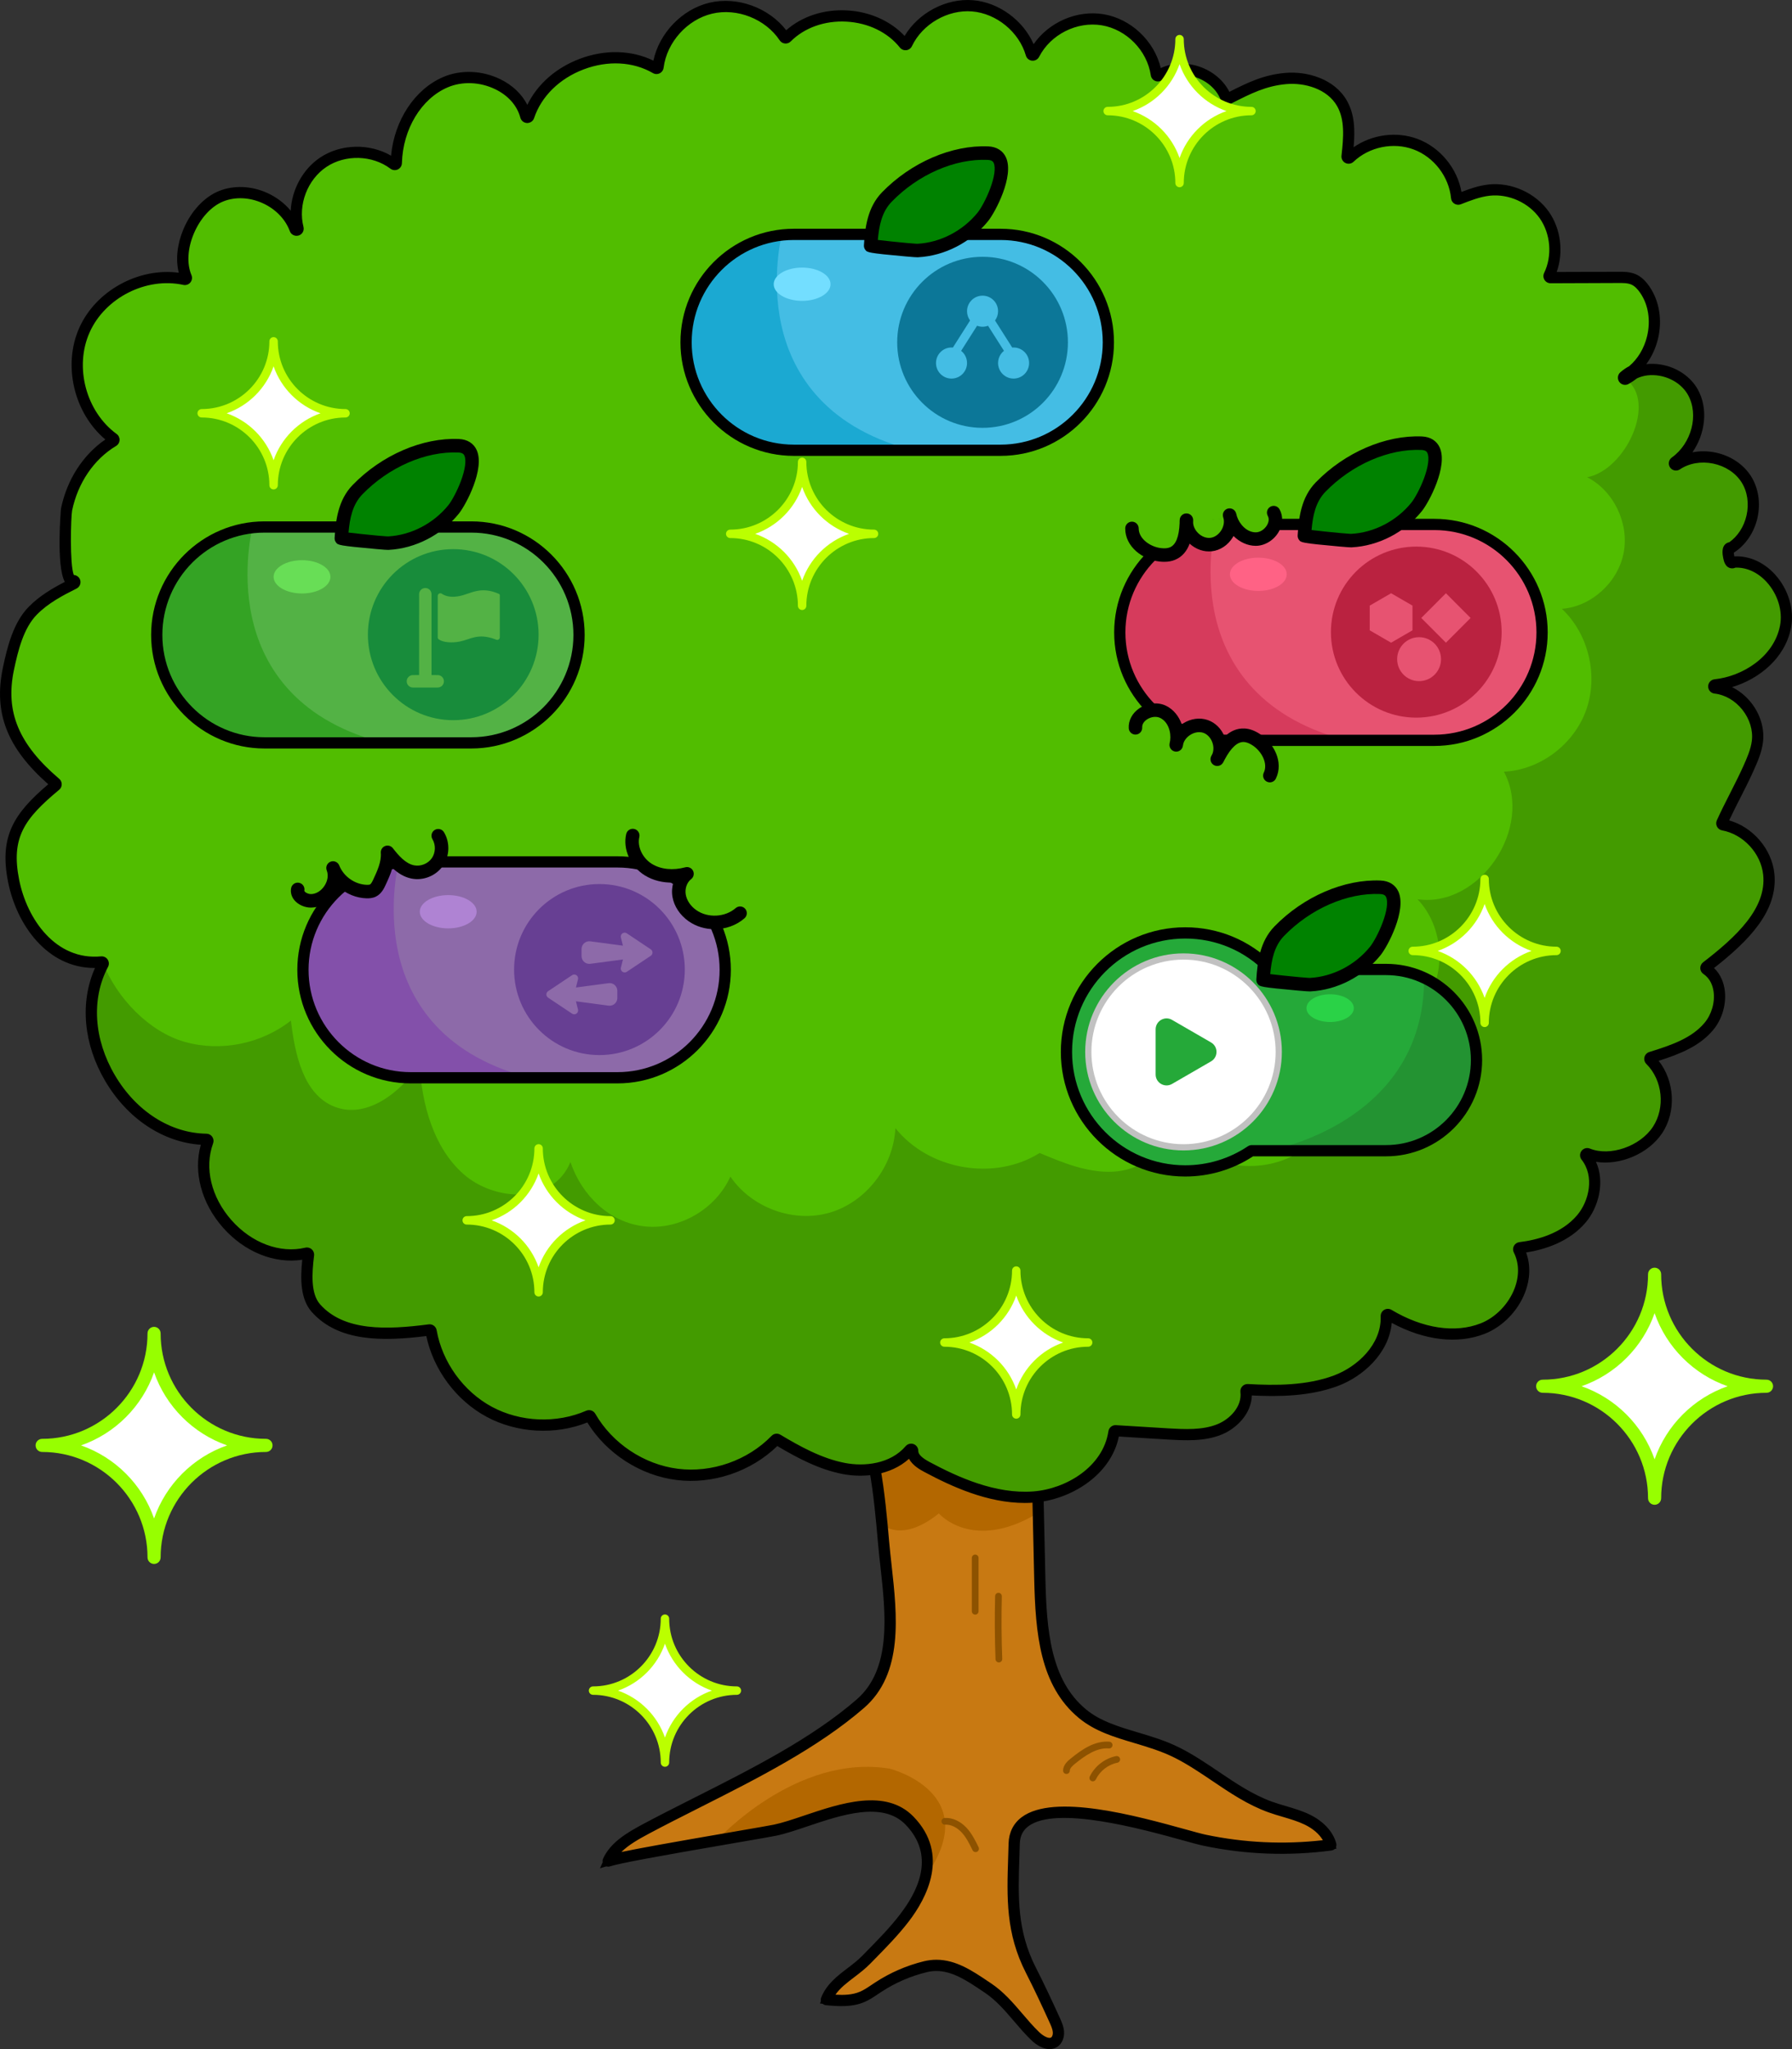 <?xml version="1.0" encoding="utf-8"?>
<!-- Generator: Adobe Illustrator 26.5.0, SVG Export Plug-In . SVG Version: 6.00 Build 0)  -->
<svg version="1.1" id="레이어_5" xmlns="http://www.w3.org/2000/svg" xmlns:xlink="http://www.w3.org/1999/xlink" x="0px"
	 y="0px" viewBox="0 0 182 208" style="enable-background:new 0 0 182 208;" xml:space="preserve">
<rect x="0" y="0" width="182" height="208" fill="#333333" stroke="none"/>
<g>
	<g>
		<path style="fill:#C87912;" d="M95.101,199.501c1.81,0,3.383,1.056,4.914,2.083l0.332,0.222c1.202,0.802,2.154,1.915,3.074,2.992
			c0.54,0.632,1.099,1.286,1.701,1.867c0.577,0.557,1.395,1.012,1.963,0.619c0.284-0.196,0.446-0.605,0.411-1.042
			c-0.034-0.422-0.217-0.825-0.394-1.214c-0.729-1.6-1.524-3.316-2.396-5.022c-1.993-3.898-1.878-7.414-1.744-11.486
			c0.015-0.452,0.03-0.91,0.042-1.376c0.025-0.954,0.399-1.705,1.11-2.232c3.065-2.274,11.593,0.08,16.175,1.345
			c0.908,0.251,1.625,0.448,2.051,0.538c4.229,0.888,8.542,1.048,12.823,0.477c-0.267-1.03-1.137-1.962-2.413-2.577
			c-0.732-0.352-1.532-0.588-2.305-0.816c-0.469-0.138-0.955-0.281-1.424-0.45c-2.019-0.724-3.826-1.943-5.573-3.121
			c-1.247-0.841-2.536-1.71-3.889-2.391c-1.359-0.684-2.793-1.112-4.18-1.526c-2.002-0.597-3.893-1.162-5.424-2.421
			c-3.804-3.129-4.229-8.316-4.352-13.805l-0.372-16.677c-0.114-5.133-0.244-10.951,2.368-15.856
			c0.953-1.788,2.247-3.386,3.499-4.932c0.76-0.938,1.545-1.908,2.245-2.909c1.575-2.253,3.265-5.637,2.377-8.962
			c-1.354-5.069-7.673-6.9-12.734-7.544c-11.18-1.421-27.279-0.799-39.02,5.189c3.954,8.153,8.935,15.785,14.806,22.685
			c0.45,0.529,0.906,1.054,1.362,1.581c2.35,2.71,4.78,5.513,6.383,8.778c2.317,4.718,2.801,10.235,3.229,15.103
			c0.064,0.73,0.148,1.484,0.237,2.284c0.559,5.038,1.194,10.747-2.608,14.04c-4.633,4.012-10.723,7.084-16.612,10.054
			c-1.791,0.904-3.483,1.757-5.115,2.627c-1.665,0.888-3.212,1.81-3.876,3.281c0.954-0.3,3.915-0.873,12.854-2.408
			c2.022-0.347,3.62-0.622,4.084-0.718c0.912-0.19,1.998-0.556,3.148-0.944c3.539-1.193,7.943-2.678,10.514-0.031
			c1.801,1.856,3.172,5.077-0.519,9.885c-1.042,1.357-2.258,2.595-3.435,3.793l-0.445,0.454c-0.482,0.492-1.03,0.91-1.561,1.315
			c-1.021,0.778-1.988,1.515-2.477,2.722c1.171,0.116,2.47,0.213,3.608-0.263c0.465-0.195,0.899-0.487,1.318-0.769
			c0.113-0.076,0.226-0.152,0.339-0.226c1.469-0.961,3.079-1.66,4.785-2.078C94.365,199.544,94.738,199.501,95.101,199.501z"/>
		<path style="fill:#B36700;" d="M89.573,154.729c0,0,1.962,1.968,5.78-1.105c0,0,3.387,3.957,10,0v-13.189
			c0,0-8.992-8.615-18.846-0.414C86.508,140.02,89.679,150.798,89.573,154.729z"/>
		<path d="M106.601,207.886c-0.555,0-1.192-0.307-1.797-0.891c-0.618-0.597-1.184-1.259-1.73-1.898
			c-0.901-1.054-1.831-2.143-2.98-2.909l-0.332-0.223c-1.47-0.986-2.989-2.006-4.66-2.006c-0.337,0-0.677,0.041-1.012,0.123
			c-1.655,0.405-3.218,1.084-4.644,2.017c-0.104,0.068-0.207,0.137-0.311,0.207l-0.023,0.016c-0.437,0.294-0.889,0.599-1.396,0.811
			c-1.204,0.504-2.551,0.423-3.828,0.296l-0.607-0.06l0.23-0.566c0.536-1.323,1.597-2.131,2.623-2.913
			c0.518-0.395,1.052-0.802,1.512-1.272l0.445-0.454c1.167-1.189,2.374-2.417,3.399-3.752c2.765-3.601,2.956-6.813,0.554-9.288
			c-2.37-2.442-6.623-1.007-10.041,0.145c-1.163,0.392-2.262,0.763-3.201,0.959c-0.473,0.099-2.073,0.373-4.1,0.721
			c-8.322,1.429-11.789,2.078-12.795,2.394l-0.972,0.305l0.42-0.929c0.727-1.608,2.343-2.571,4.078-3.496
			c1.63-0.869,3.317-1.72,5.103-2.621l0.021-0.011c5.864-2.957,11.927-6.015,16.518-9.992c3.62-3.136,3.001-8.718,2.454-13.643
			c-0.09-0.808-0.174-1.563-0.238-2.295c-0.424-4.829-0.905-10.301-3.184-14.941c-1.577-3.212-3.987-5.992-6.318-8.68l-0.052-0.06
			c-0.44-0.508-0.88-1.015-1.313-1.525c-5.895-6.929-10.897-14.594-14.869-22.782l-0.196-0.403l0.399-0.203
			c11.837-6.037,28.054-6.662,39.284-5.235c5.2,0.661,11.697,2.564,13.117,7.879c0.934,3.495-0.813,7.009-2.443,9.342
			c-0.707,1.013-1.497,1.988-2.26,2.93c-1.242,1.533-2.522,3.113-3.454,4.864c-2.556,4.8-2.428,10.554-2.315,15.631l0.372,16.678
			c0.12,5.379,0.53,10.456,4.185,13.463c1.46,1.201,3.308,1.753,5.265,2.336c1.406,0.42,2.86,0.853,4.254,1.555
			c1.381,0.694,2.681,1.572,3.939,2.421c1.723,1.163,3.505,2.365,5.472,3.07c0.457,0.164,0.936,0.305,1.399,0.441
			c0.791,0.233,1.609,0.474,2.374,0.842c1.389,0.669,2.357,1.716,2.657,2.874l0.129,0.499l-0.511,0.068
			c-4.332,0.578-8.698,0.416-12.977-0.483c-0.443-0.093-1.165-0.292-2.078-0.545c-4.186-1.155-12.896-3.56-15.782-1.418
			c-0.601,0.446-0.903,1.06-0.925,1.877c-0.012,0.434-0.025,0.861-0.039,1.282l-0.003,0.097c-0.132,4.008-0.246,7.47,1.694,11.262
			c0.875,1.711,1.673,3.434,2.405,5.041c0.185,0.407,0.394,0.866,0.434,1.367c0.048,0.605-0.185,1.162-0.607,1.454
			C107.125,207.812,106.873,207.886,106.601,207.886z M95.101,199.045c1.948,0,3.585,1.098,5.168,2.161l0.331,0.222
			c1.253,0.836,2.225,1.973,3.165,3.073c0.534,0.625,1.085,1.27,1.672,1.837c0.445,0.43,1.069,0.793,1.388,0.572
			c0.121-0.084,0.24-0.317,0.215-0.63c-0.027-0.341-0.186-0.69-0.354-1.06c-0.728-1.598-1.521-3.31-2.388-5.005
			c-2.047-4.003-1.929-7.574-1.793-11.709l0.003-0.097c0.014-0.419,0.028-0.844,0.039-1.276c0.029-1.101,0.465-1.972,1.294-2.587
			c3.243-2.406,11.911-0.013,16.568,1.272c0.863,0.238,1.608,0.444,2.023,0.531c3.99,0.838,8.058,1.02,12.1,0.543
			c-0.353-0.703-1.05-1.336-1.981-1.784c-0.699-0.336-1.481-0.567-2.237-0.789c-0.475-0.14-0.967-0.285-1.449-0.458
			c-2.074-0.744-3.904-1.978-5.674-3.172c-1.234-0.833-2.511-1.694-3.839-2.362c-1.322-0.665-2.737-1.088-4.105-1.496
			c-2.048-0.611-3.981-1.188-5.584-2.506c-3.954-3.252-4.393-8.548-4.518-14.148l-0.372-16.677
			c-0.116-5.19-0.247-11.071,2.422-16.082c0.974-1.828,2.282-3.443,3.547-5.004c0.757-0.935,1.536-1.897,2.225-2.883
			c1.519-2.174,3.153-5.427,2.31-8.582c-1.289-4.824-7.428-6.583-12.351-7.208c-10.969-1.394-26.738-0.813-38.355,4.941
			c3.906,7.966,8.798,15.428,14.545,22.184c0.432,0.508,0.87,1.013,1.308,1.518l0.051,0.059c2.369,2.733,4.819,5.558,6.448,8.876
			c2.354,4.793,2.843,10.355,3.274,15.262c0.063,0.724,0.147,1.474,0.235,2.268c0.573,5.158,1.221,10.994-2.762,14.444
			c-4.677,4.05-10.792,7.134-16.705,10.116l-0.021,0.011c-1.781,0.898-3.464,1.747-5.085,2.612c-1.2,0.639-2.335,1.293-3.081,2.154
			c1.546-0.339,4.714-0.923,11.768-2.135c2.018-0.346,3.611-0.62,4.068-0.715c0.886-0.185,1.959-0.547,3.096-0.93
			c3.66-1.234,8.216-2.77,10.986,0.084c1.926,1.985,3.406,5.415-0.484,10.482c-1.059,1.379-2.285,2.628-3.472,3.835l-0.445,0.453
			c-0.505,0.516-1.067,0.944-1.61,1.358c-0.825,0.629-1.559,1.188-2.041,1.963c0.97,0.071,1.898,0.055,2.72-0.289
			c0.424-0.178,0.839-0.456,1.239-0.727l0.024-0.016c0.106-0.071,0.213-0.143,0.32-0.213c1.513-0.99,3.17-1.709,4.926-2.139
			C94.279,199.095,94.692,199.045,95.101,199.045z"/>
		<path style="fill:#B36700;" d="M72.798,186.813c0,0,8.045-8.863,17.581-7.276c0,0,9.669,2.454,3.63,10.927
			c0,0,1.543-4.329-2.876-6.566c0,0-2.342-1.663-7.742,0.43c0,0-5.991,1.691-8.768,2.17L72.798,186.813z"/>
		<path d="M106.602,208c-0.585,0-1.249-0.318-1.876-0.923c-0.622-0.601-1.19-1.265-1.738-1.907
			c-0.896-1.048-1.821-2.131-2.957-2.888l-0.332-0.223c-1.456-0.977-2.96-1.987-4.597-1.987c-0.328,0-0.659,0.04-0.985,0.12
			c-1.643,0.402-3.193,1.075-4.609,2.001c-0.103,0.068-0.206,0.137-0.31,0.206l-0.023,0.016c-0.441,0.297-0.898,0.605-1.416,0.822
			c-1.229,0.514-2.592,0.432-3.883,0.305c-0.179-0.018-0.339-0.119-0.432-0.273c-0.093-0.154-0.108-0.343-0.04-0.51
			c0.548-1.352,1.621-2.17,2.659-2.961c0.514-0.392,1.046-0.797,1.5-1.26l0.445-0.454c1.165-1.186,2.369-2.412,3.39-3.741
			c2.764-3.6,2.953-6.675,0.562-9.139c-2.32-2.39-6.536-0.968-9.923,0.174c-1.167,0.393-2.269,0.765-3.215,0.962
			c-0.474,0.099-2.076,0.374-4.103,0.722c-8.316,1.428-11.78,2.076-12.78,2.391c-0.214,0.067-0.448,0.002-0.597-0.166
			c-0.149-0.169-0.185-0.409-0.093-0.614c0.742-1.641,2.376-2.615,4.128-3.549c1.632-0.87,3.319-1.721,5.105-2.622l0.021-0.011
			c5.858-2.954,11.915-6.009,16.495-9.976c3.575-3.096,2.959-8.647,2.415-13.545c-0.09-0.809-0.174-1.564-0.238-2.298
			c-0.423-4.819-0.903-10.28-3.172-14.901c-1.571-3.199-3.976-5.973-6.302-8.655l-0.052-0.06c-0.44-0.508-0.88-1.015-1.314-1.526
			c-5.901-6.937-10.909-14.61-14.884-22.806c-0.136-0.28-0.023-0.617,0.254-0.758c11.86-6.048,28.103-6.675,39.35-5.246
			c5.235,0.665,11.777,2.587,13.213,7.962c0.945,3.537-0.816,7.084-2.46,9.437c-0.71,1.016-1.5,1.992-2.265,2.937
			c-1.238,1.528-2.515,3.104-3.442,4.845c-2.542,4.773-2.414,10.512-2.302,15.574l0.372,16.678
			c0.119,5.351,0.526,10.401,4.144,13.377c1.442,1.186,3.28,1.735,5.225,2.315c1.411,0.421,2.87,0.856,4.273,1.563
			c1.387,0.698,2.691,1.577,3.952,2.428c1.717,1.159,3.493,2.357,5.446,3.057c0.454,0.163,0.931,0.303,1.393,0.439
			c0.795,0.234,1.618,0.477,2.392,0.849c1.419,0.683,2.41,1.758,2.718,2.948c0.041,0.158,0.012,0.326-0.079,0.462
			c-0.091,0.136-0.236,0.226-0.398,0.247c-4.345,0.579-8.724,0.417-13.015-0.484c-0.446-0.094-1.17-0.293-2.085-0.546
			c-4.168-1.151-12.843-3.546-15.684-1.437c-0.571,0.423-0.858,1.009-0.879,1.789c-0.012,0.434-0.026,0.861-0.039,1.282
			l-0.003,0.097c-0.132,3.993-0.245,7.441,1.681,11.207c0.876,1.713,1.675,3.437,2.408,5.045c0.189,0.415,0.402,0.885,0.444,1.406
			c0.051,0.646-0.2,1.243-0.656,1.557C107.17,207.919,106.896,208,106.602,208z M95.101,198.93c1.983,0,3.634,1.108,5.231,2.18
			l0.331,0.222c1.266,0.844,2.244,1.988,3.189,3.094c0.533,0.623,1.082,1.266,1.665,1.829c0.489,0.472,1.024,0.712,1.244,0.56
			c0.096-0.066,0.187-0.273,0.167-0.527c-0.026-0.321-0.18-0.661-0.344-1.022c-0.728-1.597-1.52-3.307-2.386-5
			c-2.06-4.029-1.942-7.614-1.806-11.765l0.003-0.097c0.014-0.419,0.027-0.844,0.039-1.276c0.03-1.122,0.493-2.047,1.34-2.676
			c3.288-2.44,11.662-0.128,16.666,1.253c0.861,0.238,1.605,0.443,2.016,0.53c3.923,0.823,7.921,1.011,11.896,0.56
			c-0.361-0.622-1.007-1.181-1.85-1.587c-0.691-0.332-1.468-0.561-2.219-0.783c-0.477-0.14-0.97-0.286-1.455-0.46
			c-2.088-0.749-3.924-1.987-5.699-3.185c-1.231-0.831-2.505-1.69-3.827-2.355c-1.314-0.661-2.723-1.082-4.086-1.489
			c-2.059-0.614-4.003-1.195-5.623-2.527c-3.991-3.283-4.434-8.606-4.56-14.234l-0.372-16.677
			c-0.116-5.204-0.248-11.101,2.435-16.138c0.979-1.838,2.291-3.457,3.559-5.023c0.756-0.933,1.534-1.894,2.22-2.877
			c1.505-2.154,3.125-5.375,2.293-8.487c-1.273-4.763-7.367-6.503-12.255-7.125c-10.92-1.388-26.604-0.817-38.188,4.88
			c3.893,7.919,8.763,15.338,14.479,22.058c0.432,0.508,0.869,1.012,1.307,1.517l0.051,0.059c2.374,2.738,4.829,5.569,6.465,8.9
			c2.364,4.812,2.853,10.386,3.285,15.303c0.063,0.723,0.147,1.472,0.235,2.265c0.576,5.186,1.227,11.054-2.801,14.543
			c-4.688,4.06-10.809,7.147-16.728,10.132l-0.021,0.011c-1.781,0.898-3.462,1.747-5.083,2.61c-1.063,0.567-2.076,1.144-2.803,1.865
			c1.666-0.35,4.869-0.935,11.416-2.059c2.017-0.346,3.609-0.62,4.064-0.714c0.879-0.184,1.95-0.544,3.083-0.926
			c3.691-1.245,8.284-2.793,11.104,0.112c3.734,3.847,1.305,8.312-0.476,10.631c-1.063,1.384-2.292,2.636-3.48,3.846l-0.445,0.453
			c-0.511,0.522-1.076,0.953-1.622,1.369c-0.757,0.577-1.435,1.094-1.907,1.771c0.885,0.053,1.727,0.019,2.472-0.293
			c0.414-0.173,0.824-0.449,1.22-0.716l0.024-0.016c0.107-0.072,0.214-0.143,0.321-0.214c1.524-0.997,3.193-1.722,4.961-2.155
			C94.26,198.982,94.683,198.93,95.101,198.93z"/>
		<g>
			<path style="fill:#8D5200;" d="M99.043,163.895c-0.189,0-0.342-0.153-0.342-0.343v-5.407c0-0.189,0.153-0.343,0.342-0.343
				s0.342,0.153,0.342,0.343v5.407C99.385,163.742,99.232,163.895,99.043,163.895z"/>
			<path style="fill:#8D5200;" d="M101.449,168.75c-0.183,0-0.335-0.145-0.342-0.33c-0.08-2.121-0.094-4.275-0.041-6.401
				c0.005-0.189,0.163-0.341,0.35-0.334c0.189,0.005,0.338,0.162,0.334,0.351c-0.053,2.112-0.039,4.252,0.04,6.359
				c0.007,0.189-0.14,0.348-0.329,0.355C101.458,168.75,101.453,168.75,101.449,168.75z"/>
			<path style="fill:#8D5200;" d="M108.312,180.07c-0.002,0-0.003,0-0.005,0c-0.189-0.003-0.34-0.158-0.337-0.347
				c0.008-0.593,0.503-0.996,0.769-1.213c1.177-0.958,2.47-1.829,3.935-1.714c0.188,0.015,0.329,0.18,0.314,0.368
				c-0.015,0.189-0.183,0.332-0.368,0.315c-1.223-0.097-2.383,0.694-3.45,1.563c-0.266,0.217-0.513,0.451-0.517,0.691
				C108.652,179.92,108.499,180.07,108.312,180.07z"/>
			<path style="fill:#8D5200;" d="M110.987,180.821c-0.05,0-0.101-0.011-0.149-0.034c-0.17-0.082-0.241-0.287-0.159-0.458
				c0.507-1.05,1.531-1.843,2.673-2.07c0.183-0.037,0.365,0.084,0.402,0.269c0.037,0.186-0.084,0.366-0.269,0.403
				c-0.936,0.186-1.775,0.836-2.19,1.696C111.236,180.75,111.114,180.821,110.987,180.821z"/>
			<path style="fill:#8D5200;" d="M99.082,188.002c-0.126,0-0.248-0.071-0.308-0.192c-0.31-0.636-0.631-1.294-1.106-1.804
				c-0.491-0.529-1.118-0.824-1.684-0.787c-0.193,0.01-0.351-0.131-0.363-0.32c-0.012-0.189,0.131-0.351,0.32-0.363
				c0.773-0.049,1.59,0.317,2.228,1.004c0.544,0.585,0.903,1.321,1.22,1.971c0.083,0.17,0.012,0.375-0.157,0.458
				C99.184,187.991,99.133,188.002,99.082,188.002z"/>
		</g>
	</g>
	<g>
		<path style="fill:#51BD00;" d="M92.536,147.112c0.019,0,0.038,0.003,0.057,0.01c0.062,0.024,0.103,0.085,0.101,0.152
			c-0.019,0.761,0.81,1.293,1.434,1.627c2.954,1.581,6.857,3.357,10.86,3.058c3.509-0.263,7.557-2.663,8.148-6.592
			c0.012-0.081,0.092-0.14,0.165-0.134c0.938,0.052,1.819,0.108,2.699,0.165c0.88,0.056,1.759,0.113,2.696,0.165
			c1.648,0.092,3.515,0.195,5.145-0.46c1.506-0.605,2.919-2.128,2.705-3.865c-0.006-0.047,0.009-0.093,0.041-0.128
			c0.032-0.034,0.078-0.052,0.124-0.05c2.821,0.159,6.094,0.175,8.986-0.912c2.53-0.951,5.204-3.409,5.096-6.557
			c-0.002-0.058,0.028-0.112,0.077-0.142c0.05-0.029,0.112-0.029,0.161,0c3.313,1.981,6.794,2.496,9.551,1.414
			c1.667-0.655,3.113-2.142,3.775-3.881c0.546-1.434,0.51-2.89-0.102-4.101c-0.023-0.046-0.022-0.1,0.002-0.146
			c0.024-0.045,0.069-0.076,0.12-0.083c1.897-0.23,4.516-0.923,6.216-2.911c1.41-1.65,1.977-4.487,0.484-6.379
			c-0.045-0.056-0.046-0.136-0.003-0.193c0.043-0.058,0.12-0.078,0.186-0.052c2.31,0.936,5.622-0.196,7.087-2.423
			c1.422-2.161,1.097-5.28-0.74-7.1c-0.039-0.039-0.055-0.096-0.042-0.15c0.013-0.054,0.054-0.097,0.107-0.114
			c2.385-0.735,4.473-1.478,5.865-3.123c0.83-0.981,1.236-2.377,1.059-3.644c-0.092-0.662-0.388-1.576-1.275-2.171
			c-0.042-0.028-0.068-0.075-0.07-0.126c-0.002-0.051,0.021-0.099,0.062-0.13c3.512-2.704,6.709-5.714,6.326-9.398
			c-0.252-2.423-2.247-4.578-4.641-5.013c-0.048-0.009-0.089-0.039-0.112-0.082c-0.022-0.043-0.024-0.094-0.004-0.138
			c0.397-0.884,0.874-1.824,1.336-2.733c0.461-0.907,0.937-1.844,1.331-2.722c0.399-0.888,0.811-1.807,0.933-2.781
			c0.152-1.214-0.238-2.514-1.07-3.568c-0.832-1.054-2.005-1.735-3.219-1.868c-0.08-0.009-0.141-0.077-0.141-0.158
			c0-0.081,0.061-0.149,0.141-0.157c3.038-0.321,6.467-2.449,7.143-5.893c0.328-1.668-0.243-3.555-1.489-4.927
			c-1.052-1.157-2.427-1.752-3.784-1.64c-0.064,0.064-0.136,0.065-0.169,0.06c-0.107-0.014-0.23-0.097-0.328-0.6
			c-0.067-0.347-0.108-0.783,0.084-0.892c0.021-0.012,0.079-0.038,0.153-0.019c1.047-0.671,1.819-1.811,2.126-3.143
			c0.313-1.364,0.1-2.76-0.586-3.832c-0.686-1.072-1.864-1.85-3.232-2.134c-1.368-0.284-2.758-0.041-3.814,0.669
			c-0.072,0.048-0.169,0.03-0.218-0.041c-0.049-0.071-0.032-0.169,0.038-0.219c2.233-1.595,3.066-4.84,1.818-7.087
			c-0.646-1.162-1.892-2.002-3.333-2.246c-0.96-0.163-1.889-0.036-2.662,0.347c-0.259,0.21-0.534,0.396-0.823,0.556
			c-0.07,0.039-0.159,0.019-0.205-0.047c-0.046-0.066-0.036-0.156,0.024-0.209c0.251-0.224,0.531-0.414,0.832-0.566
			c0.998-0.82,1.732-2.015,2.064-3.397c0.416-1.73,0.138-3.485-0.762-4.817c-0.363-0.537-0.74-0.888-1.154-1.072
			c-0.493-0.219-1.08-0.215-1.599-0.211c-1.125,0.009-2.274,0.011-3.422,0.013c-1.148,0.002-2.295,0.004-3.42,0.013
			c0,0-0.001,0-0.001,0c-0.054,0-0.105-0.028-0.134-0.074c-0.029-0.046-0.032-0.104-0.008-0.154c0.931-1.92,0.731-4.382-0.495-6.127
			c-1.227-1.745-3.475-2.761-5.593-2.532c-1.073,0.117-2.101,0.52-3.097,0.909c-0.046,0.018-0.098,0.014-0.14-0.013
			c-0.042-0.026-0.07-0.07-0.075-0.12c-0.23-2.405-1.903-4.588-4.162-5.434c-2.26-0.846-4.952-0.297-6.701,1.367
			c-0.048,0.046-0.12,0.056-0.179,0.027c-0.059-0.03-0.094-0.093-0.087-0.159c0.23-2.041,0.35-3.854-0.507-5.37
			c-1.13-2-3.682-2.714-5.711-2.534c-2.186,0.193-3.765,0.995-5.764,2.01l-0.096,0.049c-0.04,0.02-0.087,0.023-0.128,0.006
			c-0.042-0.016-0.075-0.05-0.091-0.091c-0.456-1.205-1.546-2.195-2.914-2.65c-1.368-0.455-2.833-0.313-3.918,0.379
			c-0.045,0.029-0.102,0.033-0.15,0.011c-0.049-0.022-0.083-0.068-0.091-0.121c-0.41-2.764-2.706-5.101-5.459-5.557
			c-2.752-0.455-5.678,1.017-6.955,3.502c-0.03,0.058-0.092,0.09-0.156,0.085c-0.064-0.006-0.118-0.051-0.136-0.114
			c-0.75-2.609-3.256-4.664-5.958-4.887c-2.7-0.224-5.509,1.396-6.674,3.848c-0.023,0.049-0.07,0.083-0.124,0.089
			c-0.054,0.005-0.108-0.016-0.141-0.058c-1.336-1.674-3.46-2.71-5.827-2.843c-2.369-0.132-4.593,0.66-6.107,2.175
			c-0.033,0.033-0.08,0.05-0.127,0.045c-0.047-0.005-0.09-0.03-0.116-0.07C78.086,1.42,74.946,0.18,72.192,0.83
			c-2.755,0.65-5.011,3.164-5.364,5.976c-0.007,0.053-0.039,0.098-0.087,0.122c-0.047,0.023-0.103,0.022-0.149-0.005
			c-2.166-1.254-4.91-1.404-7.526-0.413c-2.616,0.991-4.573,2.923-5.368,5.299c-0.022,0.066-0.09,0.104-0.155,0.108
			c-0.07-0.002-0.13-0.05-0.148-0.117c-0.373-1.387-1.383-2.541-2.844-3.252c-1.7-0.826-3.686-0.903-5.314-0.205
			c-2.885,1.236-4.892,4.532-4.992,8.202c-0.002,0.059-0.036,0.112-0.089,0.138c-0.053,0.026-0.116,0.02-0.163-0.016
			c-2.035-1.529-5.047-1.612-7.164-0.197c-2.116,1.415-3.194,4.233-2.564,6.702c0.021,0.082-0.026,0.165-0.106,0.19
			c-0.08,0.024-0.166-0.018-0.195-0.096c-0.5-1.362-1.62-2.517-3.073-3.169c-1.453-0.652-3.059-0.722-4.407-0.19
			c-1.366,0.539-2.611,1.879-3.33,3.585c-0.698,1.658-0.786,3.354-0.241,4.655c0.023,0.054,0.014,0.117-0.024,0.162
			c-0.038,0.045-0.098,0.066-0.155,0.053c-4.017-0.872-8.476,1.385-10.157,5.139c-1.681,3.754-0.395,8.591,2.926,11.013
			c0.043,0.031,0.067,0.082,0.065,0.135c-0.002,0.053-0.031,0.101-0.077,0.129c-2.391,1.435-4.117,3.965-4.735,6.941
			c-0.095,0.459-0.389,6.585,0.436,7.224c0.046,0.035,0.094,0.051,0.179,0.008c0.078-0.039,0.173-0.007,0.212,0.071
			c0.039,0.078,0.007,0.173-0.071,0.212l0,0c-1.46,0.726-2.985,1.537-4.18,2.753c-1.457,1.482-2.046,3.837-2.484,5.927
			c-0.934,4.465,0.498,7.927,4.79,11.577c0.036,0.03,0.056,0.075,0.056,0.122c0,0.047-0.021,0.091-0.057,0.121
			c-3.667,3.042-5.152,5.161-4.257,9.676c0.851,4.294,4.002,8.703,8.93,8.241c0.056-0.005,0.114,0.021,0.146,0.07
			c0.032,0.048,0.035,0.111,0.008,0.162c-1.811,3.415-1.542,7.739,0.718,11.567c2.26,3.828,5.915,6.147,9.776,6.203
			c0.051,0.001,0.099,0.026,0.128,0.068c0.029,0.042,0.036,0.096,0.018,0.144c-0.982,2.677-0.226,5.884,1.973,8.37
			c2.199,2.486,5.288,3.624,8.06,2.971c0.05-0.012,0.103,0.002,0.142,0.036c0.039,0.035,0.058,0.086,0.051,0.137
			c-0.249,1.976-0.354,4.163,0.757,5.409c2.609,2.925,7.078,2.792,11.519,2.212c0.083-0.011,0.161,0.046,0.176,0.129
			c0.599,3.408,2.863,6.542,5.907,8.18c3.044,1.637,6.903,1.796,10.071,0.416c0.074-0.032,0.16-0.004,0.2,0.066
			c1.819,3.167,5.197,5.416,8.817,5.87c3.62,0.454,7.448-0.891,9.99-3.511c0.051-0.053,0.132-0.063,0.194-0.026
			c1.967,1.175,4.273,2.469,6.758,2.942c2.109,0.402,4.975,0.113,6.699-1.903C92.447,147.131,92.491,147.112,92.536,147.112z"/>
		<path style="fill:#439B00;" d="M165.12,38.475c3.214,2.342-0.037,9.244-3.924,9.97c2.689,1.368,4.282,4.669,3.705,7.674
			c-0.578,3.005-3.276,5.45-6.273,5.684c2.703,2.525,3.72,6.756,2.469,10.268c-1.251,3.511-4.697,6.092-8.359,6.262
			c3.061,5.688-2.463,13.845-8.77,12.949c2.404,2.521,2.934,6.692,1.24,9.754s-5.47,4.76-8.832,3.971
			c1.422,4.539-0.734,9.96-4.857,12.21c-4.123,2.25-9.747,1.075-12.668-2.646c-0.504,2.586-3.208,4.231-5.792,4.364
			c-2.584,0.132-5.075-0.891-7.467-1.897c-4.608,2.882-11.232,1.741-14.655-2.523c-0.18,3.883-2.983,7.497-6.65,8.573
			c-3.667,1.077-7.927-0.463-10.108-3.654c-1.483,3.291-5.136,5.421-8.673,5.058c-3.599-0.37-6.426-3.149-7.571-6.537
			c-1.798,4.378-7.746,3.981-10.865,1.219c-3.048-2.699-4.201-7.02-4.465-11.126c-1.957,2.883-5.356,5.532-8.581,4.311
			c-3.197-1.211-4.074-5.312-4.476-8.763c-2.995,2.361-7.097,3.19-10.749,2.172s-6.947-4.461-8.346-8.046
			c0,0-3.055,4.723,0.726,11.729c0,0,3.406,5.945,9.922,6.416c0,0-2.454,6.985,5.107,10.747c0,0,1.404,1.16,4.926,0.595
			c0,0-1.167,6.223,3.721,7.449c0,0,2.019,1.204,8.924,0.475c0,0,0.629,6.808,8.144,9.081c0,0,3.586,1.391,8.034-0.419
			c0,0,3.013,5.436,8.817,5.87c0,0,5.929,0.844,10.184-3.537c0,0,5.363,4.195,11.137,2.632c0,0,1.588-0.608,2.439-1.648
			c0,0-0.117,1.242,3.212,2.618c0,0,5.742,3.092,10.592,2.027c0,0,5.906-1.114,6.797-6.391c0,0,6.392,0.47,9.645,0.054
			c0,0,3.781-0.668,3.931-4.362c0,0,7.65,0.823,11.441-2.324c0,0,2.616-2.049,2.641-5.145c0,0,6.991,4.016,11.108,0.549
			c0,0,4.325-3.571,2.477-7.487c0,0,4.958-0.058,6.907-3.942c0,0,1.776-3.082-0.207-5.348c0,0,5.76,0.723,7.27-2.667
			c0,0,2.689-3.762-0.74-7.1c0,0,5.196-1.684,6.503-4.259c0,0,1.942-3.301-0.86-5.07c0,0,6.351-4.08,6.388-9.528
			c0,0-0.492-4.445-4.752-5.095c0,0,4.512-7.797,3.519-9.87c0,0-0.691-3.438-4.353-4.098c0,0,8.452-1.415,7.245-8.175
			c0,0-1.14-4.493-5.402-4.382c0,0-0.548-1.074-0.244-1.492c0,0,3.391-2.067,2.089-6.209c0,0-2.167-4.957-7.659-2.292
			c0,0,3.249-2.918,2.243-6.367C172.326,40.758,170.545,35.384,165.12,38.475z"/>
		<path d="M104.087,152.563c-3.809,0-7.435-1.664-10.227-3.158c-0.36-0.192-1.163-0.622-1.537-1.326
			c-1.896,1.712-4.647,1.945-6.712,1.552c-2.458-0.468-4.72-1.694-6.667-2.848c-2.662,2.593-6.555,3.911-10.239,3.448
			c-3.673-0.461-7.109-2.686-9.054-5.839c-3.257,1.297-7.145,1.085-10.233-0.576c-3.079-1.656-5.397-4.772-6.123-8.197
			c-4.468,0.556-8.926,0.59-11.634-2.447c-1.152-1.291-1.17-3.351-0.963-5.298c-2.825,0.433-5.859-0.784-8.048-3.258
			c-2.196-2.482-3.033-5.656-2.254-8.413c-3.855-0.261-7.45-2.643-9.705-6.461c-2.224-3.766-2.596-8.004-1.043-11.485
			c-0.017,0-0.035,0-0.052,0c-4.834,0-7.921-4.421-8.776-8.734c-0.914-4.61,0.576-6.939,4.08-9.914
			c-4.185-3.689-5.565-7.244-4.61-11.81c0.454-2.17,1.07-4.619,2.636-6.211c1.07-1.088,2.368-1.856,3.657-2.521
			c-0.9-1.662-0.397-7.404-0.385-7.462c0.607-2.922,2.234-5.438,4.501-6.994C7.517,41.938,6.35,37.079,8.055,33.27
			c1.69-3.775,6.024-6.127,10.103-5.585c-0.334-1.32-0.173-2.888,0.469-4.413c0.777-1.845,2.14-3.301,3.646-3.895
			c1.489-0.587,3.257-0.515,4.849,0.2c0.953,0.428,1.777,1.056,2.403,1.814c0.109-2.124,1.214-4.21,2.986-5.395
			c2.106-1.408,5.024-1.457,7.207-0.192c0.336-3.593,2.402-6.746,5.294-7.985c1.778-0.762,3.941-0.681,5.788,0.216
			c1.248,0.606,2.199,1.513,2.758,2.61c1.011-2.084,2.896-3.755,5.306-4.668c2.575-0.976,5.272-0.905,7.497,0.178
			c0.598-2.8,2.913-5.222,5.701-5.88c2.821-0.667,6.015,0.501,7.788,2.793c1.61-1.413,3.836-2.143,6.189-2.011
			c2.304,0.129,4.397,1.065,5.837,2.592c1.399-2.351,4.221-3.851,6.945-3.627c2.633,0.217,5.095,2.039,6.156,4.46
			c1.55-2.229,4.397-3.486,7.095-3.04c2.799,0.464,5.163,2.717,5.82,5.466c1.152-0.532,2.562-0.596,3.885-0.156
			c1.37,0.455,2.493,1.399,3.083,2.571c1.919-0.973,3.494-1.729,5.68-1.922c2.211-0.195,5.003,0.602,6.258,2.822
			c0.793,1.404,0.831,2.98,0.679,4.723c1.866-1.295,4.36-1.642,6.499-0.842c2.29,0.858,4.026,2.978,4.456,5.38
			c0.879-0.337,1.788-0.65,2.755-0.756c2.32-0.252,4.779,0.862,6.121,2.77c1.218,1.733,1.511,4.112,0.793,6.108
			c0.905-0.005,1.823-0.007,2.741-0.009l0.113,0c1.128-0.002,2.256-0.004,3.362-0.013c0.552-0.003,1.23-0.009,1.834,0.26
			c0.514,0.229,0.97,0.645,1.395,1.274c0.989,1.464,1.297,3.386,0.844,5.271c-0.228,0.95-0.638,1.829-1.19,2.576
			c0.485-0.056,0.988-0.043,1.501,0.044c1.611,0.273,3.008,1.219,3.737,2.531c1.067,1.92,0.769,4.494-0.552,6.375
			c0.752-0.147,1.553-0.143,2.345,0.021c1.517,0.315,2.828,1.185,3.596,2.385c0.768,1.2,1.009,2.756,0.662,4.268
			c-0.338,1.472-1.204,2.746-2.374,3.496l-0.027,0.017c0.005,0.072,0.017,0.171,0.043,0.304c0.005,0.026,0.01,0.05,0.015,0.072
			c1.485-0.08,2.991,0.582,4.128,1.834c1.365,1.503,1.989,3.58,1.627,5.421c-0.607,3.093-3.251,5.2-5.992,6.016
			c0.74,0.363,1.414,0.908,1.956,1.594c0.926,1.173,1.359,2.629,1.189,3.993c-0.132,1.059-0.562,2.017-0.978,2.943
			c-0.401,0.894-0.88,1.837-1.344,2.748c-0.379,0.746-0.769,1.513-1.114,2.251c2.401,0.672,4.334,2.906,4.593,5.398
			c0.396,3.812-2.655,6.864-6.131,9.587c0.727,0.685,0.994,1.559,1.086,2.218c0.198,1.423-0.257,2.991-1.189,4.092
			c-1.367,1.616-3.302,2.401-5.519,3.108c1.622,2.04,1.813,5.131,0.37,7.324c-1.393,2.117-4.324,3.326-6.734,2.928
			c0.923,2.037,0.282,4.602-1.063,6.176c-1.659,1.941-4.103,2.724-6.035,3.03c0.46,1.24,0.428,2.654-0.101,4.042
			c-0.717,1.885-2.288,3.497-4.1,4.209c-2.753,1.082-6.163,0.673-9.447-1.11c-0.268,3.084-2.924,5.45-5.447,6.398
			c-2.833,1.065-5.987,1.109-8.761,0.971c-0.036,1.815-1.514,3.347-3.084,3.978c-1.748,0.703-3.683,0.595-5.389,0.5
			c-0.939-0.052-1.82-0.109-2.701-0.165c-0.764-0.049-1.528-0.098-2.33-0.144c-0.825,4.002-4.986,6.434-8.603,6.705
			C104.716,152.552,104.4,152.563,104.087,152.563z M92.536,146.541c0.09,0,0.178,0.016,0.262,0.049
			c0.285,0.109,0.473,0.39,0.466,0.698c-0.008,0.33,0.373,0.704,1.133,1.111c2.885,1.544,6.693,3.28,10.549,2.992
			c3.289-0.246,7.08-2.471,7.627-6.108c0.056-0.374,0.397-0.646,0.77-0.618c0.929,0.051,1.811,0.108,2.693,0.164
			c0.878,0.056,1.756,0.112,2.691,0.165c1.588,0.088,3.388,0.189,4.901-0.42c1.304-0.524,2.531-1.814,2.352-3.266
			c-0.026-0.215,0.043-0.429,0.191-0.587c0.15-0.159,0.357-0.241,0.571-0.23c2.763,0.155,5.963,0.173,8.755-0.876
			c2.345-0.882,4.825-3.136,4.727-6.003c-0.009-0.266,0.128-0.516,0.357-0.652c0.233-0.136,0.517-0.134,0.744,0.001
			c3.161,1.89,6.459,2.39,9.051,1.373c1.522-0.598,2.844-1.959,3.451-3.553c0.488-1.282,0.46-2.575-0.078-3.64
			c-0.107-0.211-0.104-0.462,0.006-0.671c0.113-0.211,0.32-0.353,0.556-0.382c1.797-0.218,4.27-0.867,5.851-2.716
			c1.261-1.475,1.781-3.993,0.47-5.654c-0.205-0.259-0.21-0.625-0.011-0.89s0.55-0.363,0.856-0.238
			c2.043,0.827,5.092-0.225,6.397-2.208c1.277-1.942,0.986-4.744-0.664-6.38c-0.181-0.18-0.255-0.444-0.195-0.691
			c0.061-0.249,0.25-0.45,0.493-0.524c2.298-0.708,4.305-1.419,5.597-2.946c0.728-0.861,1.084-2.085,0.929-3.196
			c-0.076-0.546-0.316-1.298-1.028-1.776c-0.194-0.13-0.314-0.347-0.322-0.58c-0.007-0.236,0.099-0.461,0.284-0.603
			c3.38-2.603,6.46-5.481,6.106-8.886c-0.227-2.18-2.022-4.119-4.175-4.51c-0.222-0.04-0.409-0.178-0.514-0.378
			c-0.105-0.201-0.112-0.433-0.02-0.638c0.404-0.9,0.884-1.845,1.349-2.758c0.457-0.9,0.93-1.83,1.319-2.697
			c0.382-0.851,0.776-1.729,0.887-2.618c0.133-1.063-0.214-2.209-0.952-3.144c-0.738-0.935-1.771-1.538-2.834-1.654
			c-0.371-0.04-0.65-0.353-0.649-0.727c0-0.372,0.28-0.684,0.652-0.723c2.83-0.299,6.02-2.262,6.644-5.435
			c0.293-1.494-0.224-3.192-1.351-4.433c-0.893-0.983-2.046-1.511-3.181-1.464c-0.131,0.062-0.278,0.085-0.426,0.065
			c-0.623-0.084-0.755-0.766-0.812-1.057c-0.062-0.318-0.226-1.163,0.362-1.498c0.079-0.045,0.166-0.075,0.256-0.09
			c0.856-0.6,1.489-1.577,1.749-2.704c0.279-1.215,0.093-2.453-0.511-3.396c-0.603-0.943-1.649-1.63-2.867-1.883
			c-1.219-0.253-2.451-0.04-3.38,0.584c-0.331,0.221-0.781,0.134-1.005-0.192c-0.225-0.325-0.146-0.777,0.177-1.007
			c2.008-1.434,2.764-4.34,1.65-6.345c-0.562-1.012-1.658-1.745-2.93-1.961c-0.815-0.137-1.595-0.044-2.26,0.27
			c-0.271,0.215-0.558,0.406-0.854,0.57c-0.323,0.18-0.731,0.087-0.946-0.218c-0.214-0.303-0.167-0.718,0.11-0.965
			c0.269-0.24,0.57-0.448,0.895-0.619c0.884-0.744,1.532-1.826,1.826-3.052c0.378-1.574,0.131-3.164-0.679-4.364
			c-0.301-0.446-0.6-0.731-0.913-0.87c-0.379-0.169-0.878-0.166-1.359-0.162c-1.112,0.009-2.242,0.011-3.373,0.013l-0.113,0
			c-1.128,0.002-2.255,0.004-3.36,0.013c-0.257,0-0.487-0.127-0.621-0.34c-0.135-0.214-0.15-0.478-0.039-0.707
			c0.843-1.739,0.663-3.969-0.448-5.549c-1.111-1.58-3.151-2.5-5.066-2.293c-0.997,0.109-1.99,0.497-2.95,0.873
			c-0.212,0.083-0.454,0.061-0.649-0.06c-0.191-0.117-0.32-0.324-0.341-0.551c-0.21-2.191-1.734-4.182-3.794-4.953
			c-2.059-0.771-4.514-0.27-6.108,1.246c-0.22,0.21-0.552,0.261-0.827,0.124c-0.271-0.135-0.432-0.43-0.398-0.733
			c0.218-1.941,0.336-3.658-0.437-5.026c-1.005-1.778-3.318-2.41-5.165-2.247c-2.076,0.183-3.611,0.963-5.555,1.95l-0.097,0.049
			c-0.187,0.094-0.402,0.104-0.593,0.029c-0.192-0.075-0.344-0.228-0.417-0.422c-0.396-1.045-1.353-1.909-2.56-2.31
			c-1.206-0.401-2.49-0.282-3.432,0.319c-0.21,0.134-0.469,0.152-0.695,0.048c-0.224-0.102-0.38-0.311-0.416-0.556
			c-0.374-2.525-2.472-4.66-4.988-5.077c-2.515-0.415-5.189,0.93-6.355,3.2c-0.135,0.263-0.414,0.419-0.71,0.393
			c-0.306-0.03-0.553-0.235-0.636-0.524c-0.687-2.391-2.982-4.273-5.457-4.476c-2.477-0.206-5.045,1.277-6.113,3.524
			c-0.109,0.228-0.323,0.382-0.574,0.411c-0.256,0.026-0.498-0.075-0.653-0.27c-1.234-1.546-3.207-2.505-5.413-2.628
			c-2.208-0.123-4.273,0.609-5.672,2.009c-0.153,0.153-0.365,0.23-0.582,0.21c-0.222-0.022-0.416-0.139-0.538-0.321
			c-1.444-2.168-4.328-3.307-6.86-2.709c-2.532,0.598-4.605,2.907-4.93,5.492c-0.031,0.243-0.18,0.453-0.398,0.562
			c-0.221,0.11-0.479,0.101-0.69-0.023c-2.016-1.167-4.582-1.303-7.037-0.372s-4.289,2.733-5.029,4.946
			c-0.096,0.285-0.357,0.479-0.664,0.496l-0.024,0.001l-0.024-0.001c-0.322-0.01-0.596-0.226-0.681-0.538
			c-0.329-1.226-1.232-2.251-2.543-2.888c-1.553-0.755-3.363-0.827-4.841-0.194c-2.685,1.15-4.552,4.241-4.647,7.693
			c-0.007,0.274-0.165,0.518-0.412,0.637c-0.245,0.118-0.533,0.091-0.752-0.073c-1.849-1.389-4.584-1.464-6.506-0.179
			c-1.921,1.285-2.9,3.844-2.328,6.085c0.096,0.375-0.118,0.761-0.488,0.876c-0.375,0.112-0.767-0.083-0.9-0.443
			c-0.448-1.219-1.458-2.256-2.771-2.846c-1.314-0.59-2.759-0.656-3.965-0.18c-1.227,0.484-2.353,1.708-3.013,3.276
			c-0.639,1.517-0.727,3.052-0.24,4.212c0.106,0.253,0.062,0.54-0.112,0.749c-0.173,0.209-0.447,0.303-0.714,0.245
			c-3.76-0.817-7.941,1.298-9.515,4.815c-1.575,3.517-0.37,8.049,2.741,10.318c0.197,0.143,0.309,0.375,0.299,0.62
			c-0.011,0.247-0.143,0.468-0.353,0.594c-2.255,1.353-3.885,3.747-4.47,6.568c-0.122,0.677-0.254,5.44,0.173,6.529
			c0.062,0.004,0.125,0.016,0.185,0.036c0.185,0.062,0.334,0.192,0.421,0.367c0.179,0.36,0.032,0.799-0.328,0.978
			c-1.416,0.705-2.894,1.489-4.028,2.642c-1.349,1.372-1.911,3.633-2.333,5.644c-0.885,4.231,0.491,7.529,4.601,11.025
			c0.165,0.14,0.259,0.345,0.257,0.562c-0.001,0.214-0.098,0.418-0.265,0.556c-3.554,2.948-4.904,4.868-4.061,9.124
			c0.803,4.049,3.746,8.213,8.318,7.783c0.268-0.025,0.525,0.099,0.673,0.321c0.149,0.224,0.163,0.511,0.037,0.748
			c-1.716,3.237-1.452,7.352,0.706,11.008c2.158,3.655,5.633,5.87,9.293,5.923c0.234,0.003,0.454,0.12,0.588,0.314
			c0.134,0.197,0.166,0.445,0.085,0.665c-0.91,2.481-0.195,5.467,1.864,7.796c2.059,2.328,4.934,3.399,7.502,2.794
			c0.229-0.056,0.476,0.007,0.655,0.169c0.175,0.157,0.264,0.394,0.234,0.631c-0.233,1.848-0.342,3.883,0.617,4.958
			c2.433,2.728,6.734,2.586,11.02,2.026c0.389-0.05,0.744,0.212,0.811,0.596c0.57,3.24,2.721,6.219,5.615,7.776
			c2.893,1.557,6.562,1.708,9.574,0.395c0.342-0.147,0.737-0.016,0.921,0.304c1.732,3.015,4.949,5.157,8.394,5.589
			c3.446,0.433,7.09-0.848,9.51-3.342c0.236-0.243,0.604-0.292,0.895-0.118c1.925,1.15,4.179,2.415,6.572,2.871
			c1.951,0.372,4.594,0.117,6.159-1.714C92.121,146.634,92.323,146.541,92.536,146.541z M113.27,145.803
			c0.005,0,0.01,0.001,0.016,0.001C113.281,145.803,113.275,145.803,113.27,145.803z M31.269,127.764
			c-0.002,0-0.004,0.001-0.006,0.002C31.265,127.765,31.267,127.765,31.269,127.764z M9.959,97.617c0,0.001-0.001,0.002-0.001,0.002
			C9.958,97.618,9.959,97.618,9.959,97.617z M7.626,59.464c-0.001,0-0.002,0.001-0.003,0.001
			C7.624,59.465,7.625,59.464,7.626,59.464z M11.165,44.977c0,0,0.001,0.001,0.002,0.001C11.166,44.978,11.166,44.978,11.165,44.977
			z M136.682,15.591c-0.001,0.001-0.001,0.001-0.002,0.002C136.681,15.592,136.682,15.591,136.682,15.591z M66.874,6.428
			c0.001,0.001,0.002,0.001,0.003,0.002C66.876,6.429,66.875,6.428,66.874,6.428z"/>
		<g>
			<path style="fill:#44BDE4;" d="M80.619,23.791c-6.033,0-10.941,4.915-10.941,10.956s4.908,10.956,10.941,10.956h21.008
				c6.033,0,10.941-4.915,10.941-10.956s-4.908-10.956-10.941-10.956H80.619z"/>
			<g>
				<g>
					<defs>
						<ellipse id="SVGID_1_" cx="99.791" cy="34.748" rx="8.669" ry="8.681"/>
					</defs>
					<clipPath id="SVGID_00000117663531305239024750000016703143504508316844_">
						<use xlink:href="#SVGID_1_"  style="overflow:visible;"/>
					</clipPath>
					<g style="clip-path:url(#SVGID_00000117663531305239024750000016703143504508316844_);">
						<defs>
							
								<rect id="SVGID_00000049924331159320620950000004911613603985148856_" x="-190.221" y="-610.83" width="1811.003" height="1646.302"/>
						</defs>
						<clipPath id="SVGID_00000136372615401618737020000010799368454023303304_">
							<use xlink:href="#SVGID_00000049924331159320620950000004911613603985148856_"  style="overflow:visible;"/>
						</clipPath>
						
							<rect x="87.182" y="22.12" style="clip-path:url(#SVGID_00000136372615401618737020000010799368454023303304_);fill:#0C7798;" width="25.218" height="25.255"/>
					</g>
				</g>
				<g>
					<defs>
						<path id="SVGID_00000133509013423223557990000013818983042117708189_" d="M99.791,30.012c0.871,0,1.576,0.706,1.576,1.578
							c0,0.352-0.115,0.677-0.31,0.94l1.747,2.749c0.046-0.004,0.092-0.006,0.139-0.006c0.871,0,1.576,0.706,1.576,1.578
							c0,0.871-0.706,1.578-1.576,1.578s-1.576-0.707-1.576-1.578c0-0.502,0.234-0.949,0.599-1.239l-1.618-2.545
							c-0.173,0.066-0.361,0.101-0.557,0.101s-0.384-0.036-0.557-0.101l-1.618,2.545c0.365,0.29,0.599,0.737,0.599,1.239
							c0,0.871-0.706,1.578-1.576,1.578c-0.871,0-1.576-0.707-1.576-1.578c0-0.872,0.706-1.578,1.576-1.578
							c0.047,0,0.093,0.001,0.139,0.006l1.747-2.749c-0.195-0.263-0.31-0.588-0.31-0.94C98.215,30.719,98.921,30.012,99.791,30.012z
							"/>
					</defs>
					<clipPath id="SVGID_00000140711517308225380340000011284626721048853127_">
						<use xlink:href="#SVGID_00000133509013423223557990000013818983042117708189_"  style="overflow:visible;"/>
					</clipPath>
					<g style="clip-path:url(#SVGID_00000140711517308225380340000011284626721048853127_);">
						<defs>
							
								<rect id="SVGID_00000109030736200511061810000004995823307731595153_" x="-190.221" y="-610.83" width="1811.003" height="1646.302"/>
						</defs>
						<clipPath id="SVGID_00000024706290236613983810000013405460321215572121_">
							<use xlink:href="#SVGID_00000109030736200511061810000004995823307731595153_"  style="overflow:visible;"/>
						</clipPath>
						
							<rect x="91.123" y="26.066" style="clip-path:url(#SVGID_00000024706290236613983810000013405460321215572121_);fill:#44BDE4;" width="17.338" height="16.311"/>
					</g>
				</g>
			</g>
			<path style="fill:#1BA9D2;" d="M92.462,45.637c-9.082-2.419-12.145-8.232-13.114-12.684c-1.054-4.838,0.06-9.164,0.071-9.207
				c0,0-8.988,0.833-9.741,11.002c0,0-0.855,7.697,8.36,10.648c0,0,1.069,0.452,3.661,0.241H92.462z"/>
			<ellipse style="fill:#73DEFF;" cx="81.466" cy="28.851" rx="2.886" ry="1.689"/>
			<path d="M101.627,46.275H80.619c-6.347,0-11.511-5.171-11.511-11.527S74.272,23.22,80.619,23.22h21.008
				c6.347,0,11.511,5.171,11.511,11.527S107.974,46.275,101.627,46.275z M80.619,24.362c-5.718,0-10.37,4.659-10.37,10.386
				s4.652,10.386,10.37,10.386h21.008c5.718,0,10.37-4.659,10.37-10.386s-4.652-10.386-10.37-10.386H80.619z"/>
			<g>
				<path style="fill:#008200;" d="M92.054,25.349c0.58,0.052,1.031,0.086,1.155,0.08c2.549-0.134,5.015-1.443,6.617-3.423
					c0.935-1.156,3.414-6.336,0.515-6.462c-3.758-0.163-7.682,1.792-10.271,4.454c-1.292,1.329-1.533,3.167-1.646,4.943
					C88.419,24.977,90.625,25.22,92.054,25.349z"/>
				<path d="M93.172,26.115c-0.117,0-0.389-0.012-1.179-0.084l0,0c-3.863-0.349-3.906-0.405-4.11-0.671
					c-0.102-0.132-0.151-0.297-0.141-0.462l0,0c0.115-1.805,0.361-3.858,1.839-5.378c2.952-3.036,7.091-4.822,10.79-4.661
					c0.852,0.037,1.492,0.438,1.802,1.128c0.85,1.89-1.085,5.546-1.815,6.45c-1.746,2.16-4.405,3.534-7.112,3.676
					C93.229,26.114,93.207,26.115,93.172,26.115z M89.108,24.97c0,0.005-0.001,0.01-0.001,0.015
					c-0.002,0.024-0.004,0.047-0.008,0.071C89.104,25.027,89.107,24.998,89.108,24.97z M89.154,24.357
					c0.717,0.086,1.966,0.219,2.962,0.31h0c0.877,0.079,1.045,0.077,1.062,0.078c2.322-0.122,4.61-1.307,6.117-3.17
					c0.325-0.402,0.883-1.399,1.277-2.455c0.429-1.148,0.561-2.109,0.354-2.569c-0.044-0.098-0.135-0.301-0.614-0.322
					c-3.328-0.146-7.063,1.483-9.751,4.248C89.556,21.509,89.278,22.929,89.154,24.357z"/>
			</g>
		</g>
		<g>
			<path style="fill:#53B245;" d="M26.861,53.495c-6.033,0-10.941,4.915-10.941,10.956s4.908,10.956,10.941,10.956h21.008
				c6.033,0,10.941-4.915,10.941-10.956s-4.908-10.956-10.941-10.956H26.861z"/>
			<path style="fill:#34A324;" d="M38.704,75.34c-9.082-2.419-12.145-8.232-13.114-12.684c-1.054-4.838,0.06-9.164,0.071-9.207
				c0,0-8.988,0.833-9.741,11.002c0,0-0.855,7.697,8.36,10.648c0,0,1.069,0.452,3.661,0.241H38.704z"/>
			<ellipse style="fill:#68DE56;" cx="30.674" cy="58.554" rx="2.886" ry="1.689"/>
			<path d="M47.868,75.978H26.86c-6.347,0-11.511-5.171-11.511-11.527s5.164-11.527,11.511-11.527h21.008
				c6.347,0,11.511,5.171,11.511,11.527S54.215,75.978,47.868,75.978z M26.86,54.065c-5.718,0-10.37,4.659-10.37,10.386
				c0,5.727,4.652,10.386,10.37,10.386h21.008c5.718,0,10.37-4.659,10.37-10.386c0-5.727-4.652-10.386-10.37-10.386H26.86z"/>
			<g>
				<path style="fill:#008200;" d="M38.296,55.053c0.58,0.052,1.031,0.086,1.155,0.08c2.549-0.134,5.015-1.443,6.617-3.423
					c0.935-1.156,3.414-6.336,0.515-6.462c-3.758-0.163-7.682,1.792-10.271,4.454c-1.292,1.329-1.533,3.167-1.646,4.943
					C34.661,54.68,36.867,54.923,38.296,55.053z"/>
				<path d="M39.414,55.818c-0.117,0-0.389-0.012-1.179-0.084l0,0c-3.863-0.349-3.906-0.405-4.11-0.671
					c-0.102-0.132-0.151-0.297-0.141-0.462l0,0c0.115-1.805,0.361-3.858,1.839-5.378c2.952-3.036,7.091-4.822,10.79-4.661
					c0.852,0.037,1.492,0.438,1.802,1.128c0.85,1.89-1.085,5.546-1.815,6.45c-1.746,2.16-4.405,3.534-7.112,3.676
					C39.47,55.817,39.449,55.818,39.414,55.818z M35.35,54.673c0,0.005-0.001,0.01-0.001,0.015
					c-0.002,0.024-0.004,0.047-0.008,0.071C35.346,54.73,35.349,54.701,35.35,54.673z M35.396,54.061
					c0.717,0.086,1.966,0.219,2.962,0.31h0c0.877,0.079,1.045,0.077,1.062,0.078c2.322-0.122,4.61-1.307,6.117-3.17
					c0.325-0.402,0.883-1.399,1.277-2.455c0.429-1.148,0.561-2.109,0.354-2.569c-0.044-0.098-0.135-0.301-0.614-0.322
					c-3.328-0.146-7.063,1.483-9.751,4.248C35.798,51.213,35.52,52.632,35.396,54.061z"/>
			</g>
			<g>
				<g>
					<defs>
						<ellipse id="SVGID_00000080906331910118934730000004123367168636099463_" cx="46.033" cy="64.423" rx="8.669" ry="8.681"/>
					</defs>
					<clipPath id="SVGID_00000011019769606130658590000001339581426840259497_">
						<use xlink:href="#SVGID_00000080906331910118934730000004123367168636099463_"  style="overflow:visible;"/>
					</clipPath>
					<g style="clip-path:url(#SVGID_00000011019769606130658590000001339581426840259497_);">
						<defs>
							
								<rect id="SVGID_00000090268969418790561310000013427068101500553104_" x="-218.761" y="-581.155" width="1811.003" height="1646.302"/>
						</defs>
						<clipPath id="SVGID_00000068662447858571532220000004475110121740173231_">
							<use xlink:href="#SVGID_00000090268969418790561310000013427068101500553104_"  style="overflow:visible;"/>
						</clipPath>
						
							<rect x="33.424" y="51.795" style="clip-path:url(#SVGID_00000068662447858571532220000004475110121740173231_);fill:#188C3B;" width="25.218" height="25.255"/>
					</g>
				</g>
				<g>
					<defs>
						<path id="SVGID_00000096772271411922781980000006900327494977311877_" d="M46.682,65.124
							c-0.751,0.151-1.647,0.098-2.097-0.205c-0.079-0.054-0.127-0.13-0.127-0.226v-4.209c0-0.145,0.118-0.263,0.263-0.263
							c0.062,0,0.12,0.021,0.165,0.058c0.45,0.298,1.049,0.373,1.797,0.223c1.126-0.226,2.112-1.048,3.989-0.219
							c0.103,0.051,0.091,0.122,0.091,0.201v4.209c0,0.145-0.118,0.264-0.263,0.264c-0.073,0-0.169-0.051-0.271-0.089
							C48.496,64.251,47.807,64.899,46.682,65.124z M41.935,69.789c-0.348,0-0.63-0.283-0.63-0.631c0-0.348,0.282-0.631,0.63-0.631
							l0.63-0.001l0.001-8.207c0-0.349,0.282-0.631,0.63-0.631c0.348,0,0.63,0.283,0.63,0.631l-0.001,8.207l0.631,0.001
							c0.348,0,0.63,0.283,0.63,0.631c0,0.349-0.282,0.631-0.63,0.631H41.935z"/>
					</defs>
					<clipPath id="SVGID_00000127004395032726465950000015705912447536789139_">
						<use xlink:href="#SVGID_00000096772271411922781980000006900327494977311877_"  style="overflow:visible;"/>
					</clipPath>
					<g style="clip-path:url(#SVGID_00000127004395032726465950000015705912447536789139_);">
						<defs>
							
								<rect id="SVGID_00000107582196018754683070000017622702806266889134_" x="-218.761" y="-581.155" width="1811.003" height="1646.302"/>
						</defs>
						<clipPath id="SVGID_00000035521681896198591250000009243265173035706001_">
							<use xlink:href="#SVGID_00000107582196018754683070000017622702806266889134_"  style="overflow:visible;"/>
						</clipPath>
						
							<rect x="37.365" y="55.741" style="clip-path:url(#SVGID_00000035521681896198591250000009243265173035706001_);fill:#53B245;" width="17.338" height="17.993"/>
					</g>
				</g>
			</g>
		</g>
		<g>
			<path style="fill:#8D6AA9;" d="M41.708,87.489c-6.033,0-10.941,4.915-10.941,10.956s4.908,10.956,10.941,10.956h21.008
				c6.033,0,10.941-4.915,10.941-10.956s-4.908-10.956-10.941-10.956H41.708z"/>
			<path style="fill:#8350AA;" d="M53.552,109.335c-9.082-2.419-12.145-8.232-13.114-12.684c-1.054-4.838,0.06-9.164,0.071-9.207
				c0,0-8.988,0.833-9.741,11.002c0,0-0.855,7.697,8.36,10.648c0,0,1.069,0.452,3.661,0.241H53.552z"/>
			<ellipse style="fill:#AF83D3;" cx="45.522" cy="92.549" rx="2.886" ry="1.689"/>
			<path d="M62.716,109.973H41.708c-6.347,0-11.511-5.171-11.511-11.527c0-6.356,5.164-11.527,11.511-11.527h21.008
				c6.347,0,11.511,5.171,11.511,11.527C74.227,104.802,69.063,109.973,62.716,109.973z M41.708,88.06
				c-5.718,0-10.37,4.659-10.37,10.385s4.652,10.386,10.37,10.386h21.008c5.718,0,10.37-4.659,10.37-10.386
				S68.435,88.06,62.716,88.06H41.708z"/>
			<g>
				<g>
					<defs>
						<ellipse id="SVGID_00000051342594581997163120000001555607874702647202_" cx="60.881" cy="98.418" rx="8.669" ry="8.681"/>
					</defs>
					<clipPath id="SVGID_00000113344991051763567780000005938021714951353504_">
						<use xlink:href="#SVGID_00000051342594581997163120000001555607874702647202_"  style="overflow:visible;"/>
					</clipPath>
					<g style="clip-path:url(#SVGID_00000113344991051763567780000005938021714951353504_);">
						<defs>
							
								<rect id="SVGID_00000170269982158917411230000002719116921522882185_" x="-254.35" y="-547.16" width="1811.003" height="1646.302"/>
						</defs>
						<clipPath id="SVGID_00000118382515250153492930000004408917526505849264_">
							<use xlink:href="#SVGID_00000170269982158917411230000002719116921522882185_"  style="overflow:visible;"/>
						</clipPath>
						
							<rect x="48.272" y="85.79" style="clip-path:url(#SVGID_00000118382515250153492930000004408917526505849264_);fill:#673F93;" width="25.218" height="25.255"/>
					</g>
				</g>
				<g>
					<defs>
						<path id="SVGID_00000021808265641452332140000007881741011759222165_" d="M63.115,94.85c0.121-0.182,0.365-0.23,0.546-0.11
							l2.433,1.624c0.043,0.029,0.08,0.066,0.109,0.11c0.121,0.182,0.072,0.426-0.109,0.547l-2.433,1.624
							c-0.092,0.062-0.206,0.082-0.314,0.055c-0.211-0.053-0.34-0.267-0.287-0.478l0.206-0.829l-3.311,0.441
							c-0.017,0.002-0.035,0.004-0.052,0.005l-0.052,0.001c-0.435,0-0.788-0.353-0.788-0.789v-0.717
							c0-0.035,0.002-0.069,0.007-0.103c0.057-0.432,0.454-0.736,0.885-0.679l3.311,0.44l-0.206-0.828
							c-0.022-0.087-0.013-0.177,0.022-0.257L63.115,94.85z M58.647,99.096c0.062,0.092,0.081,0.207,0.054,0.315l-0.207,0.828
							l3.312-0.44c0.431-0.057,0.828,0.246,0.885,0.679c0.005,0.035,0.007,0.069,0.007,0.104v0.717c0,0.436-0.353,0.789-0.788,0.789
							c-0.035,0-0.069-0.002-0.104-0.007l-3.312-0.441l0.207,0.829c0.053,0.212-0.076,0.426-0.287,0.479
							c-0.108,0.027-0.222,0.007-0.314-0.054l-2.433-1.624c-0.181-0.122-0.23-0.366-0.109-0.548c0.029-0.043,0.066-0.08,0.109-0.109
							l2.433-1.624C58.282,98.866,58.527,98.915,58.647,99.096z"/>
					</defs>
					<clipPath id="SVGID_00000065034926313822806520000004922856503544890000_">
						<use xlink:href="#SVGID_00000021808265641452332140000007881741011759222165_"  style="overflow:visible;"/>
					</clipPath>
					<g style="clip-path:url(#SVGID_00000065034926313822806520000004922856503544890000_);">
						<defs>
							
								<rect id="SVGID_00000114071234747099158990000014884774330543742108_" x="-254.35" y="-547.16" width="1811.003" height="1646.302"/>
						</defs>
						<clipPath id="SVGID_00000102503828373175905250000001515632763866010248_">
							<use xlink:href="#SVGID_00000114071234747099158990000014884774330543742108_"  style="overflow:visible;"/>
						</clipPath>
						
							<rect x="51.552" y="90.727" style="clip-path:url(#SVGID_00000102503828373175905250000001515632763866010248_);fill:#8D6AA9;" width="18.658" height="16.177"/>
					</g>
				</g>
			</g>
		</g>
		<g>
			<path style="fill:#E75371;" d="M124.669,53.236c-6.033,0-10.941,4.915-10.941,10.956s4.908,10.956,10.941,10.956h21.008
				c6.033,0,10.941-4.915,10.941-10.956s-4.908-10.956-10.941-10.956H124.669z"/>
			<path style="fill:#D63B5C;" d="M136.512,75.082c-9.082-2.419-12.145-8.232-13.114-12.684c-1.054-4.838,0.06-9.164,0.071-9.207
				c0,0-8.988,0.833-9.741,11.002c0,0-0.855,7.697,8.36,10.648c0,0,1.069,0.452,3.661,0.241H136.512z"/>
			<ellipse style="fill:#FF6285;" cx="127.797" cy="58.296" rx="2.886" ry="1.689"/>
			<path d="M145.677,75.72h-21.008c-6.347,0-11.511-5.171-11.511-11.527c0-6.356,5.164-11.527,11.511-11.527h21.008
				c6.347,0,11.511,5.171,11.511,11.527C157.187,70.549,152.024,75.72,145.677,75.72z M124.669,53.807
				c-5.718,0-10.37,4.659-10.37,10.386c0,5.727,4.652,10.386,10.37,10.386h21.008c5.718,0,10.37-4.659,10.37-10.386
				c0-5.727-4.652-10.386-10.37-10.386H124.669z"/>
			<g>
				<path style="fill:#008200;" d="M136.104,54.795c0.58,0.052,1.031,0.086,1.155,0.08c2.549-0.134,5.015-1.443,6.617-3.423
					c0.935-1.156,3.414-6.336,0.515-6.462c-3.758-0.163-7.682,1.792-10.271,4.454c-1.292,1.329-1.533,3.167-1.646,4.943
					C132.469,54.422,134.675,54.665,136.104,54.795z"/>
				<path d="M137.222,55.56c-0.117,0-0.389-0.012-1.179-0.084l0,0c-3.863-0.349-3.906-0.405-4.11-0.671
					c-0.102-0.132-0.151-0.297-0.141-0.462l0,0c0.115-1.805,0.361-3.858,1.839-5.378c2.952-3.036,7.091-4.822,10.79-4.661
					c0.852,0.037,1.492,0.438,1.802,1.128c0.85,1.89-1.085,5.546-1.815,6.45c-1.746,2.16-4.405,3.534-7.112,3.676
					C137.279,55.559,137.257,55.56,137.222,55.56z M133.158,54.415c0,0.005-0.001,0.01-0.001,0.015
					c-0.002,0.024-0.004,0.047-0.008,0.071C133.154,54.472,133.157,54.443,133.158,54.415z M133.204,53.803
					c0.717,0.086,1.966,0.219,2.962,0.31h0c0.877,0.079,1.045,0.077,1.062,0.078c2.322-0.122,4.61-1.307,6.117-3.17
					c0.325-0.402,0.883-1.399,1.277-2.455c0.429-1.148,0.561-2.109,0.354-2.569c-0.044-0.098-0.135-0.301-0.614-0.322
					c-3.328-0.146-7.063,1.483-9.751,4.248C133.606,50.954,133.328,52.374,133.204,53.803z"/>
			</g>
			<g>
				<g>
					<defs>
						<ellipse id="SVGID_00000000913333980421560370000011857076660265850535_" cx="143.841" cy="64.165" rx="8.669" ry="8.681"/>
					</defs>
					<clipPath id="SVGID_00000060730084735325235030000011017820188226333063_">
						<use xlink:href="#SVGID_00000000913333980421560370000011857076660265850535_"  style="overflow:visible;"/>
					</clipPath>
					<g style="clip-path:url(#SVGID_00000060730084735325235030000011017820188226333063_);">
						<defs>
							
								<rect id="SVGID_00000076583616192253467020000000223960087062503088_" x="-196.608" y="-581.413" width="1811.003" height="1646.302"/>
						</defs>
						<clipPath id="SVGID_00000099627630392042988570000004002334493170910880_">
							<use xlink:href="#SVGID_00000076583616192253467020000000223960087062503088_"  style="overflow:visible;"/>
						</clipPath>
						
							<rect x="131.232" y="51.537" style="clip-path:url(#SVGID_00000099627630392042988570000004002334493170910880_);fill:#BA2240;" width="25.218" height="25.255"/>
					</g>
				</g>
				<g>
					<defs>
						<path id="SVGID_00000121978918506613743340000002307677650199664565_" d="M146.852,60.219l2.506,2.51l-2.506,2.51l-2.506-2.51
							L146.852,60.219z M141.283,60.219l2.17,1.255v2.51l-2.17,1.255l-2.17-1.255v-2.51L141.283,60.219z M144.125,64.68
							c1.23,0,2.228,0.999,2.228,2.231c0,1.232-0.997,2.23-2.228,2.23c-1.23,0-2.227-0.998-2.227-2.23
							C141.897,65.679,142.895,64.68,144.125,64.68z"/>
					</defs>
					<clipPath id="SVGID_00000004531345972912522410000005813059650232578968_">
						<use xlink:href="#SVGID_00000121978918506613743340000002307677650199664565_"  style="overflow:visible;"/>
					</clipPath>
					<g style="clip-path:url(#SVGID_00000004531345972912522410000005813059650232578968_);">
						<defs>
							
								<rect id="SVGID_00000025435207256631477420000008353976518867713950_" x="-196.608" y="-581.413" width="1811.003" height="1646.302"/>
						</defs>
						<clipPath id="SVGID_00000039095774826905793880000010550633972887006387_">
							<use xlink:href="#SVGID_00000025435207256631477420000008353976518867713950_"  style="overflow:visible;"/>
						</clipPath>
						
							<rect x="135.173" y="56.273" style="clip-path:url(#SVGID_00000039095774826905793880000010550633972887006387_);fill:#E75371;" width="18.126" height="16.815"/>
					</g>
				</g>
			</g>
		</g>
		<g>
			<path style="fill:#51BD00;" d="M114.964,53.639c-0.003,1.439,1.453,2.523,2.881,2.682c0.415,0.046,0.848,0.034,1.234-0.128
				c1.199-0.503,1.399-2.091,1.418-3.393c-0.136,1.342,1.173,2.632,2.51,2.476c1.338-0.157,2.314-1.715,1.872-2.989
				c0.273,1.274,1.363,2.438,2.664,2.435c1.301-0.003,2.446-1.547,1.814-2.686"/>
			<path d="M118.244,57.029c-0.151,0-0.309-0.009-0.474-0.028c-1.719-0.191-3.494-1.502-3.49-3.364
				c0.001-0.378,0.307-0.684,0.684-0.684c0,0,0.001,0,0.002,0c0.378,0.001,0.683,0.308,0.683,0.686
				c-0.002,1.045,1.173,1.877,2.273,2c0.375,0.042,0.668,0.016,0.894-0.079c0.607-0.255,0.931-1.063,0.99-2.469
				c-0.004-0.12,0-0.241,0.012-0.361c0.037-0.365,0.35-0.636,0.72-0.615c0.366,0.021,0.65,0.327,0.645,0.694
				c-0.001,0.088-0.003,0.178-0.006,0.27c0.026,0.363,0.206,0.737,0.505,1.032c0.358,0.352,0.826,0.533,1.248,0.484
				c0.424-0.05,0.837-0.334,1.103-0.759c0.22-0.352,0.31-0.751,0.255-1.108c-0.029-0.098-0.054-0.197-0.076-0.298
				c-0.076-0.354,0.136-0.706,0.484-0.804c0.348-0.097,0.712,0.093,0.831,0.435c0.038,0.11,0.069,0.223,0.092,0.337
				c0.278,0.844,1.02,1.638,1.92,1.638c0.001,0,0.003,0,0.004,0c0.427-0.001,0.885-0.294,1.139-0.728
				c0.093-0.158,0.286-0.566,0.078-0.94c-0.183-0.331-0.065-0.748,0.265-0.932c0.33-0.184,0.747-0.065,0.93,0.266
				c0.382,0.687,0.346,1.547-0.094,2.299c-0.499,0.851-1.408,1.403-2.316,1.405c-0.002,0-0.004,0-0.007,0
				c-0.835,0-1.639-0.379-2.257-0.997c-0.029,0.052-0.059,0.104-0.091,0.155c-0.492,0.786-1.259,1.293-2.103,1.392
				c-0.8,0.094-1.619-0.186-2.264-0.771c-0.262,0.705-0.711,1.317-1.479,1.639C119.017,56.961,118.655,57.029,118.244,57.029z"/>
		</g>
		<g>
			<path style="fill:#51BD00;" d="M128.968,78.731c0.63-1.293-0.208-2.905-1.423-3.672c-0.354-0.223-0.748-0.401-1.166-0.424
				c-1.298-0.071-2.17,1.27-2.754,2.433c0.707-1.148,0.092-2.881-1.18-3.325s-2.829,0.532-2.987,1.871
				c0.309-1.265-0.164-2.79-1.335-3.355c-1.172-0.566-2.875,0.323-2.803,1.623"/>
			<path d="M128.967,79.416c-0.101,0-0.203-0.022-0.299-0.069c-0.339-0.166-0.481-0.576-0.315-0.916
				c0.457-0.939-0.238-2.202-1.173-2.792c-0.319-0.202-0.594-0.306-0.839-0.32c-0.647-0.036-1.301,0.549-1.966,1.789
				c-0.049,0.11-0.105,0.217-0.168,0.32c-0.192,0.312-0.596,0.417-0.916,0.238c-0.32-0.179-0.442-0.578-0.278-0.906
				c0.04-0.079,0.081-0.159,0.124-0.241c0.135-0.338,0.136-0.753-0.005-1.149c-0.168-0.473-0.509-0.84-0.912-0.981
				c-0.403-0.141-0.898-0.065-1.323,0.201c-0.352,0.22-0.607,0.54-0.713,0.885c-0.016,0.101-0.037,0.201-0.061,0.301
				c-0.086,0.352-0.431,0.576-0.786,0.511c-0.356-0.064-0.6-0.395-0.558-0.755c0.014-0.116,0.035-0.231,0.064-0.343
				c0.118-0.882-0.204-1.922-1.017-2.315c-0.385-0.186-0.924-0.123-1.343,0.157c-0.152,0.102-0.504,0.385-0.48,0.811
				c0.021,0.378-0.268,0.701-0.645,0.722c-0.375,0.023-0.7-0.268-0.721-0.646c-0.044-0.785,0.362-1.543,1.086-2.027
				c0.819-0.548,1.878-0.647,2.696-0.252c0.754,0.364,1.314,1.058,1.602,1.887c0.049-0.034,0.099-0.067,0.15-0.1
				c0.785-0.492,1.696-0.613,2.499-0.333c0.762,0.266,1.375,0.875,1.701,1.683c0.543-0.519,1.214-0.873,2.045-0.828
				c0.483,0.027,0.972,0.2,1.493,0.529c1.463,0.923,2.489,2.878,1.673,4.552C129.464,79.274,129.22,79.416,128.967,79.416z"/>
		</g>
		<g>
			<path style="fill:#51BD00;" d="M30.239,90.281c-0.128,0.675,0.681,1.177,1.366,1.163c1.564-0.032,2.79-1.878,2.216-3.335
				c0.542,1.372,1.947,2.356,3.419,2.394c0.218,0.006,0.443-0.009,0.639-0.106c0.331-0.164,0.51-0.524,0.666-0.86
				c0.444-0.956,0.898-1.967,0.813-3.018c0.683,0.873,1.484,1.777,2.571,1.992c0.926,0.183,1.942-0.226,2.484-1
				c0.542-0.774,0.58-1.87,0.093-2.679"/>
			<path d="M31.577,92.129c-0.635,0-1.286-0.289-1.67-0.743c-0.302-0.358-0.423-0.796-0.34-1.233c0.071-0.372,0.429-0.617,0.8-0.545
				c0.371,0.071,0.615,0.429,0.544,0.801c-0.002,0.012-0.007,0.036,0.041,0.092c0.126,0.149,0.408,0.26,0.64,0.257
				c0.51-0.01,1.017-0.32,1.354-0.828c0.337-0.507,0.427-1.094,0.24-1.57c-0.001,0,0,0,0-0.001c-0.139-0.352,0.034-0.75,0.385-0.889
				c0.351-0.139,0.749,0.034,0.887,0.385c0,0,0,0,0,0.001l0,0c0,0,0,0.001,0,0.001c0.444,1.122,1.595,1.928,2.8,1.959
				c0.155,0.004,0.262-0.008,0.317-0.035c0.131-0.065,0.268-0.359,0.349-0.534c0.387-0.832,0.825-1.776,0.752-2.674
				c-0.024-0.301,0.152-0.583,0.433-0.693c0.282-0.11,0.601-0.022,0.788,0.215c0.589,0.753,1.29,1.57,2.165,1.743
				c0.664,0.132,1.402-0.165,1.792-0.721c0.39-0.556,0.417-1.351,0.067-1.932c-0.195-0.324-0.09-0.745,0.233-0.94
				c0.324-0.195,0.744-0.091,0.939,0.233c0.63,1.048,0.582,2.425-0.119,3.426c-0.702,1.001-1.979,1.515-3.177,1.278
				c-0.759-0.15-1.39-0.558-1.944-1.08c-0.179,0.628-0.449,1.209-0.687,1.722c-0.157,0.339-0.42,0.906-0.983,1.185
				c-0.346,0.172-0.714,0.184-0.96,0.177c-1.029-0.027-2.031-0.445-2.81-1.119c-0.086,0.213-0.196,0.422-0.328,0.621
				c-0.585,0.881-1.507,1.419-2.465,1.438C31.605,92.129,31.591,92.129,31.577,92.129z"/>
		</g>
		<g>
			<path style="fill:#51BD00;" d="M64.264,84.816c-0.313,1.319,0.431,2.749,1.584,3.46c1.152,0.711,2.619,0.778,3.926,0.424
				c-0.658,0.506-0.944,1.413-0.802,2.231c0.143,0.818,0.673,1.539,1.352,2.017c1.424,1.002,3.526,0.893,4.839-0.251"/>
			<path d="M72.569,94.32c-0.933,0-1.865-0.268-2.638-0.812c-0.872-0.614-1.467-1.51-1.632-2.459
				c-0.087-0.496-0.052-0.997,0.087-1.457c-1.064,0.026-2.072-0.224-2.897-0.733c-1.459-0.901-2.254-2.668-1.89-4.202
				c0.088-0.368,0.458-0.596,0.824-0.508c0.368,0.087,0.595,0.457,0.507,0.825c-0.228,0.96,0.321,2.128,1.277,2.718
				c0.904,0.558,2.139,0.685,3.388,0.346c0.315-0.085,0.647,0.064,0.792,0.357c0.145,0.293,0.063,0.648-0.196,0.847
				c-0.432,0.332-0.65,0.963-0.544,1.57c0.104,0.594,0.494,1.168,1.071,1.574c1.166,0.821,2.922,0.73,3.997-0.207
				c0.285-0.248,0.717-0.218,0.965,0.067c0.248,0.285,0.218,0.718-0.067,0.966C74.771,93.947,73.67,94.32,72.569,94.32z"/>
		</g>
		<g>
			<path style="fill:#25A939;" d="M120.373,94.698c-6.651,0-12.061,5.419-12.061,12.079c0,6.66,5.411,12.079,12.061,12.079
				c2.386,0,4.696-0.7,6.68-2.024c0.026-0.017,0.056-0.027,0.088-0.027h13.632c5.065,0,9.185-4.126,9.185-9.198
				c0-5.072-4.12-9.198-9.185-9.198h-11.644c-0.043,0-0.084-0.017-0.113-0.048C126.721,95.999,123.652,94.698,120.373,94.698z"/>
			<g>
				<g>
					<ellipse style="fill:#FFFFFF;" cx="120.202" cy="106.777" rx="9.671" ry="9.685"/>
					<path style="fill:#C1C1C1;" d="M120.202,116.778c-5.507,0-9.987-4.486-9.987-10.001c0-5.515,4.48-10.002,9.987-10.002
						c5.507,0,9.987,4.487,9.987,10.002C130.189,112.292,125.709,116.778,120.202,116.778z M120.202,97.408
						c-5.159,0-9.356,4.203-9.356,9.369c0,5.166,4.197,9.369,9.356,9.369c5.159,0,9.356-4.203,9.356-9.369
						C129.558,101.611,125.361,97.408,120.202,97.408z"/>
				</g>
				<path style="fill:#25A939;" d="M122.996,105.816l-3.961-2.29c-0.74-0.428-1.666,0.106-1.666,0.961v4.581
					c0,0.855,0.926,1.389,1.666,0.961l3.961-2.29C123.736,107.31,123.736,106.243,122.996,105.816z"/>
			</g>
			<ellipse style="fill:#2AD247;" cx="135.092" cy="102.334" rx="2.405" ry="1.408"/>
			<path style="fill:#239332;" d="M128.953,116.778c0,0,15.731-2.738,15.686-17.512c0,0,6.264,2.371,5.318,10.666
				c0,0-2.741,8.076-11.715,6.872L128.953,116.778z"/>
			<path d="M120.373,119.427c-6.965,0-12.632-5.675-12.632-12.65s5.666-12.65,12.632-12.65c3.376,0,6.54,1.316,8.928,3.711h11.472
				c5.379,0,9.755,4.382,9.755,9.769s-4.376,9.769-9.755,9.769h-13.509C125.208,118.718,122.829,119.427,120.373,119.427z
				 M120.373,95.269c-6.336,0-11.491,5.162-11.491,11.508c0,6.346,5.155,11.508,11.491,11.508c2.273,0,4.474-0.667,6.363-1.928
				c0.118-0.08,0.259-0.122,0.404-0.122h13.632c4.75,0,8.615-3.87,8.615-8.627c0-4.757-3.865-8.627-8.615-8.627h-11.644
				c-0.197,0-0.387-0.081-0.524-0.223C126.42,96.508,123.496,95.269,120.373,95.269z M127.37,117.305
				c-0.001,0.001-0.002,0.001-0.003,0.002C127.368,117.307,127.369,117.306,127.37,117.305z M129.421,97.96
				c0.001,0.001,0.002,0.002,0.002,0.003C129.423,97.962,129.422,97.961,129.421,97.96z"/>
			<g>
				<path style="fill:#008200;" d="M131.908,99.871c0.58,0.052,1.031,0.086,1.155,0.08c2.549-0.134,5.015-1.443,6.617-3.423
					c0.935-1.156,3.414-6.336,0.515-6.462c-3.758-0.163-7.682,1.792-10.271,4.454c-1.292,1.329-1.533,3.167-1.646,4.943
					C128.273,99.499,130.479,99.742,131.908,99.871z"/>
				<path d="M133.026,100.637c-0.117,0-0.389-0.012-1.179-0.084l0,0c-3.863-0.349-3.906-0.405-4.11-0.671
					c-0.102-0.132-0.151-0.297-0.141-0.462l0,0c0.115-1.805,0.361-3.858,1.839-5.378c2.952-3.036,7.091-4.822,10.79-4.661
					c0.852,0.037,1.492,0.438,1.802,1.128c0.85,1.89-1.085,5.547-1.815,6.45c-1.746,2.16-4.405,3.534-7.112,3.676
					C133.083,100.636,133.061,100.637,133.026,100.637z M128.962,99.492c0,0.005-0.001,0.01-0.001,0.016
					c-0.002,0.024-0.004,0.047-0.008,0.071C128.958,99.549,128.961,99.52,128.962,99.492z M129.008,98.879
					c0.717,0.086,1.966,0.219,2.962,0.31h0c0.877,0.079,1.045,0.077,1.062,0.078c2.322-0.122,4.61-1.307,6.117-3.17
					c0.325-0.402,0.883-1.399,1.277-2.455c0.429-1.148,0.561-2.109,0.354-2.569c-0.044-0.098-0.135-0.301-0.614-0.322
					c-3.328-0.146-7.063,1.483-9.751,4.248C129.41,96.031,129.132,97.451,129.008,98.879z"/>
			</g>
		</g>
	</g>
</g>
<g>
	<g>
		<g>
			<path style="fill:#FFFFFF;" d="M150.781,89.225L150.781,89.225c0,4.033-3.269,7.302-7.302,7.302v0
				c4.033,0,7.302,3.269,7.302,7.302h0c0-4.033,3.269-7.302,7.302-7.302v0C154.051,96.527,150.781,93.258,150.781,89.225z"/>
			<path style="fill:#BBFF00;" d="M150.781,104.257c-0.236,0-0.428-0.192-0.428-0.428c0-3.791-3.084-6.875-6.875-6.875
				c-0.236,0-0.428-0.192-0.428-0.428c0-0.236,0.191-0.428,0.428-0.428c3.791,0,6.875-3.084,6.875-6.875
				c0-0.236,0.191-0.428,0.428-0.428c0.236,0,0.428,0.192,0.428,0.428c0,3.791,3.084,6.875,6.875,6.875
				c0.236,0,0.428,0.192,0.428,0.428c0,0.236-0.191,0.428-0.428,0.428c-3.791,0-6.875,3.084-6.875,6.875
				C151.209,104.065,151.017,104.257,150.781,104.257z M146.016,96.527c2.225,0.775,3.99,2.54,4.765,4.765
				c0.775-2.225,2.541-3.99,4.765-4.765c-2.225-0.775-3.99-2.54-4.765-4.765C150.006,93.987,148.241,95.752,146.016,96.527z"/>
		</g>
	</g>
	<g>
		<g>
			<path style="fill:#FFFFFF;" d="M103.212,128.974L103.212,128.974c0,4.033-3.269,7.302-7.302,7.302v0
				c4.033,0,7.302,3.269,7.302,7.302h0c0-4.033,3.269-7.302,7.302-7.302v0C106.482,136.276,103.212,133.007,103.212,128.974z"/>
			<path style="fill:#BBFF00;" d="M103.213,144.007c-0.236,0-0.428-0.192-0.428-0.428c0-3.791-3.084-6.875-6.875-6.875
				c-0.236,0-0.428-0.192-0.428-0.428s0.191-0.428,0.428-0.428c3.791,0,6.875-3.084,6.875-6.875c0-0.236,0.192-0.428,0.428-0.428
				c0.236,0,0.428,0.192,0.428,0.428c0,3.791,3.084,6.875,6.875,6.875c0.236,0,0.428,0.192,0.428,0.428s-0.192,0.428-0.428,0.428
				c-3.791,0-6.875,3.084-6.875,6.875C103.64,143.815,103.449,144.007,103.213,144.007z M98.447,136.276
				c2.225,0.775,3.99,2.541,4.765,4.765c0.775-2.225,2.541-3.99,4.765-4.765c-2.225-0.775-3.99-2.541-4.765-4.765
				C102.437,133.736,100.672,135.501,98.447,136.276z"/>
		</g>
	</g>
	<g>
		<g>
			<path style="fill:#FFFFFF;" d="M67.535,164.309L67.535,164.309c0,4.033-3.269,7.302-7.302,7.302v0
				c4.033,0,7.302,3.269,7.302,7.302h0c0-4.033,3.269-7.302,7.302-7.302v0C70.804,171.612,67.535,168.342,67.535,164.309z"/>
			<path style="fill:#BBFF00;" d="M67.535,179.342c-0.236,0-0.428-0.192-0.428-0.428c0-3.791-3.084-6.875-6.875-6.875
				c-0.236,0-0.428-0.192-0.428-0.428s0.192-0.428,0.428-0.428c3.791,0,6.875-3.084,6.875-6.875c0-0.236,0.192-0.428,0.428-0.428
				c0.236,0,0.428,0.192,0.428,0.428c0,3.791,3.084,6.875,6.875,6.875c0.236,0,0.428,0.192,0.428,0.428s-0.192,0.428-0.428,0.428
				c-3.791,0-6.875,3.084-6.875,6.875C67.963,179.151,67.771,179.342,67.535,179.342z M62.77,171.612
				c2.225,0.775,3.99,2.541,4.765,4.765c0.775-2.225,2.54-3.99,4.765-4.765c-2.225-0.775-3.99-2.541-4.765-4.765
				C66.76,169.071,64.995,170.837,62.77,171.612z"/>
		</g>
	</g>
	<g>
		<g>
			<path style="fill:#FFFFFF;" d="M119.799,3.974L119.799,3.974c0,4.033-3.269,7.302-7.302,7.302v0c4.033,0,7.302,3.269,7.302,7.302
				h0c0-4.033,3.269-7.302,7.302-7.302v0C123.068,11.276,119.799,8.007,119.799,3.974z"/>
			<path style="fill:#BBFF00;" d="M119.799,19.006c-0.236,0-0.428-0.192-0.428-0.428c0-3.791-3.084-6.875-6.875-6.875
				c-0.236,0-0.428-0.192-0.428-0.428s0.192-0.428,0.428-0.428c3.791,0,6.875-3.084,6.875-6.875c0-0.236,0.192-0.428,0.428-0.428
				c0.236,0,0.428,0.192,0.428,0.428c0,3.791,3.084,6.875,6.875,6.875c0.236,0,0.428,0.192,0.428,0.428s-0.191,0.428-0.428,0.428
				c-3.791,0-6.875,3.084-6.875,6.875C120.227,18.815,120.035,19.006,119.799,19.006z M115.034,11.276
				c2.225,0.775,3.99,2.54,4.765,4.765c0.775-2.225,2.541-3.99,4.765-4.765c-2.225-0.775-3.99-2.54-4.765-4.765
				C119.024,8.736,117.259,10.501,115.034,11.276z"/>
		</g>
	</g>
	<g>
		<g>
			<path style="fill:#FFFFFF;" d="M54.702,116.574L54.702,116.574c0,4.033-3.269,7.302-7.302,7.302v0
				c4.033,0,7.302,3.269,7.302,7.302h0c0-4.033,3.269-7.302,7.302-7.302v0C57.972,123.876,54.702,120.607,54.702,116.574z"/>
			<path style="fill:#BBFF00;" d="M54.702,131.606c-0.236,0-0.428-0.191-0.428-0.428c0-3.791-3.084-6.875-6.875-6.875
				c-0.236,0-0.428-0.192-0.428-0.428c0-0.236,0.192-0.428,0.428-0.428c3.791,0,6.875-3.084,6.875-6.875
				c0-0.236,0.192-0.428,0.428-0.428c0.236,0,0.428,0.192,0.428,0.428c0,3.791,3.084,6.875,6.875,6.875
				c0.236,0,0.428,0.192,0.428,0.428c0,0.236-0.192,0.428-0.428,0.428c-3.791,0-6.875,3.084-6.875,6.875
				C55.13,131.415,54.938,131.606,54.702,131.606z M49.937,123.876c2.225,0.775,3.99,2.541,4.765,4.765
				c0.775-2.225,2.54-3.99,4.765-4.765c-2.225-0.775-3.99-2.541-4.765-4.765C53.927,121.336,52.162,123.101,49.937,123.876z"/>
		</g>
	</g>
	<g>
		<g>
			<path style="fill:#FFFFFF;" d="M27.787,34.649L27.787,34.649c0,4.033-3.269,7.302-7.302,7.302v0c4.033,0,7.302,3.269,7.302,7.302
				h0c0-4.033,3.269-7.302,7.302-7.302v0C31.057,41.952,27.787,38.682,27.787,34.649z"/>
			<path style="fill:#BBFF00;" d="M27.787,49.682c-0.236,0-0.428-0.192-0.428-0.428c0-3.791-3.084-6.875-6.875-6.875
				c-0.236,0-0.428-0.192-0.428-0.428s0.192-0.428,0.428-0.428v0c0.009,0,0.018,0,0.028,0c3.778-0.015,6.847-3.093,6.847-6.875
				c0-0.236,0.192-0.428,0.428-0.428c0.236,0,0.428,0.192,0.428,0.428c0,3.791,3.084,6.875,6.875,6.875
				c0.236,0,0.428,0.192,0.428,0.428c0,0.236-0.192,0.428-0.428,0.428v0c-0.009,0-0.018,0-0.028,0
				c-3.778,0.015-6.847,3.093-6.847,6.875C28.215,49.49,28.024,49.682,27.787,49.682z M23.022,41.952
				c2.225,0.775,3.99,2.541,4.765,4.765c0.775-2.225,2.541-3.99,4.765-4.765c-2.225-0.775-3.99-2.541-4.765-4.765
				C27.012,39.411,25.247,41.176,23.022,41.952z"/>
		</g>
	</g>
	<g>
		<g>
			<path style="fill:#FFFFFF;" d="M81.466,46.888L81.466,46.888c0,4.033-3.269,7.302-7.302,7.302v0c4.033,0,7.302,3.269,7.302,7.302
				h0c0-4.033,3.269-7.302,7.302-7.302v0C84.735,54.19,81.466,50.921,81.466,46.888z"/>
			<path style="fill:#BBFF00;" d="M81.466,61.92c-0.236,0-0.428-0.192-0.428-0.428c0-3.791-3.084-6.875-6.875-6.875
				c-0.236,0-0.428-0.192-0.428-0.428s0.192-0.428,0.428-0.428c3.791,0,6.875-3.084,6.875-6.875c0-0.236,0.192-0.428,0.428-0.428
				c0.236,0,0.428,0.192,0.428,0.428c0,3.791,3.084,6.875,6.875,6.875c0.236,0,0.428,0.192,0.428,0.428s-0.192,0.428-0.428,0.428
				c-3.791,0-6.875,3.084-6.875,6.875C81.893,61.729,81.702,61.92,81.466,61.92z M76.701,54.19c2.225,0.775,3.99,2.54,4.765,4.765
				c0.775-2.225,2.54-3.99,4.765-4.765c-2.225-0.775-3.99-2.54-4.765-4.765C80.691,51.65,78.925,53.415,76.701,54.19z"/>
		</g>
	</g>
	<g>
		<g>
			<path style="fill:#FFFFFF;" d="M168.045,129.346L168.045,129.346c0,6.278-5.089,11.367-11.367,11.367v0
				c6.278,0,11.367,5.089,11.367,11.367h0c0-6.278,5.089-11.367,11.367-11.367v0C173.135,140.714,168.045,135.624,168.045,129.346z"
				/>
			<path style="fill:#97FF00;" d="M168.045,152.747c-0.368,0-0.666-0.298-0.666-0.666c0-5.901-4.801-10.701-10.701-10.701
				c-0.368,0-0.666-0.298-0.666-0.666c0-0.368,0.298-0.666,0.666-0.666c5.901,0,10.701-4.801,10.701-10.701
				c0-0.368,0.298-0.666,0.666-0.666s0.666,0.298,0.666,0.666c0,5.901,4.801,10.701,10.701,10.701c0.368,0,0.666,0.298,0.666,0.666
				c0,0.368-0.298,0.666-0.666,0.666c-5.901,0-10.701,4.801-10.701,10.701C168.711,152.449,168.413,152.747,168.045,152.747z
				 M160.628,140.714c3.463,1.207,6.211,3.955,7.417,7.418c1.207-3.463,3.955-6.211,7.417-7.418
				c-3.463-1.207-6.211-3.955-7.417-7.417C166.839,136.759,164.091,139.507,160.628,140.714z"/>
		</g>
	</g>
	<g>
		<g>
			<path style="fill:#FFFFFF;" d="M15.648,135.352L15.648,135.352c0,6.278-5.089,11.367-11.367,11.367v0
				c6.278,0,11.367,5.089,11.367,11.367h0c0-6.278,5.089-11.367,11.367-11.367v0C20.737,146.72,15.648,141.63,15.648,135.352z"/>
			<path style="fill:#97FF00;" d="M15.648,158.753c-0.368,0-0.666-0.298-0.666-0.666c0-5.901-4.801-10.701-10.701-10.701
				c-0.368,0-0.666-0.298-0.666-0.666c0-0.368,0.298-0.666,0.666-0.666c5.901,0,10.701-4.801,10.701-10.701
				c0-0.368,0.298-0.666,0.666-0.666s0.666,0.298,0.666,0.666c0,5.901,4.801,10.701,10.701,10.701c0.368,0,0.666,0.298,0.666,0.666
				c0,0.368-0.298,0.666-0.666,0.666c-5.901,0-10.701,4.801-10.701,10.701C16.314,158.455,16.016,158.753,15.648,158.753z
				 M8.231,146.72c3.463,1.207,6.211,3.955,7.417,7.417c1.207-3.463,3.955-6.211,7.417-7.417c-3.463-1.207-6.211-3.955-7.417-7.418
				C14.441,142.765,11.693,145.513,8.231,146.72z"/>
		</g>
	</g>
</g>
</svg>
